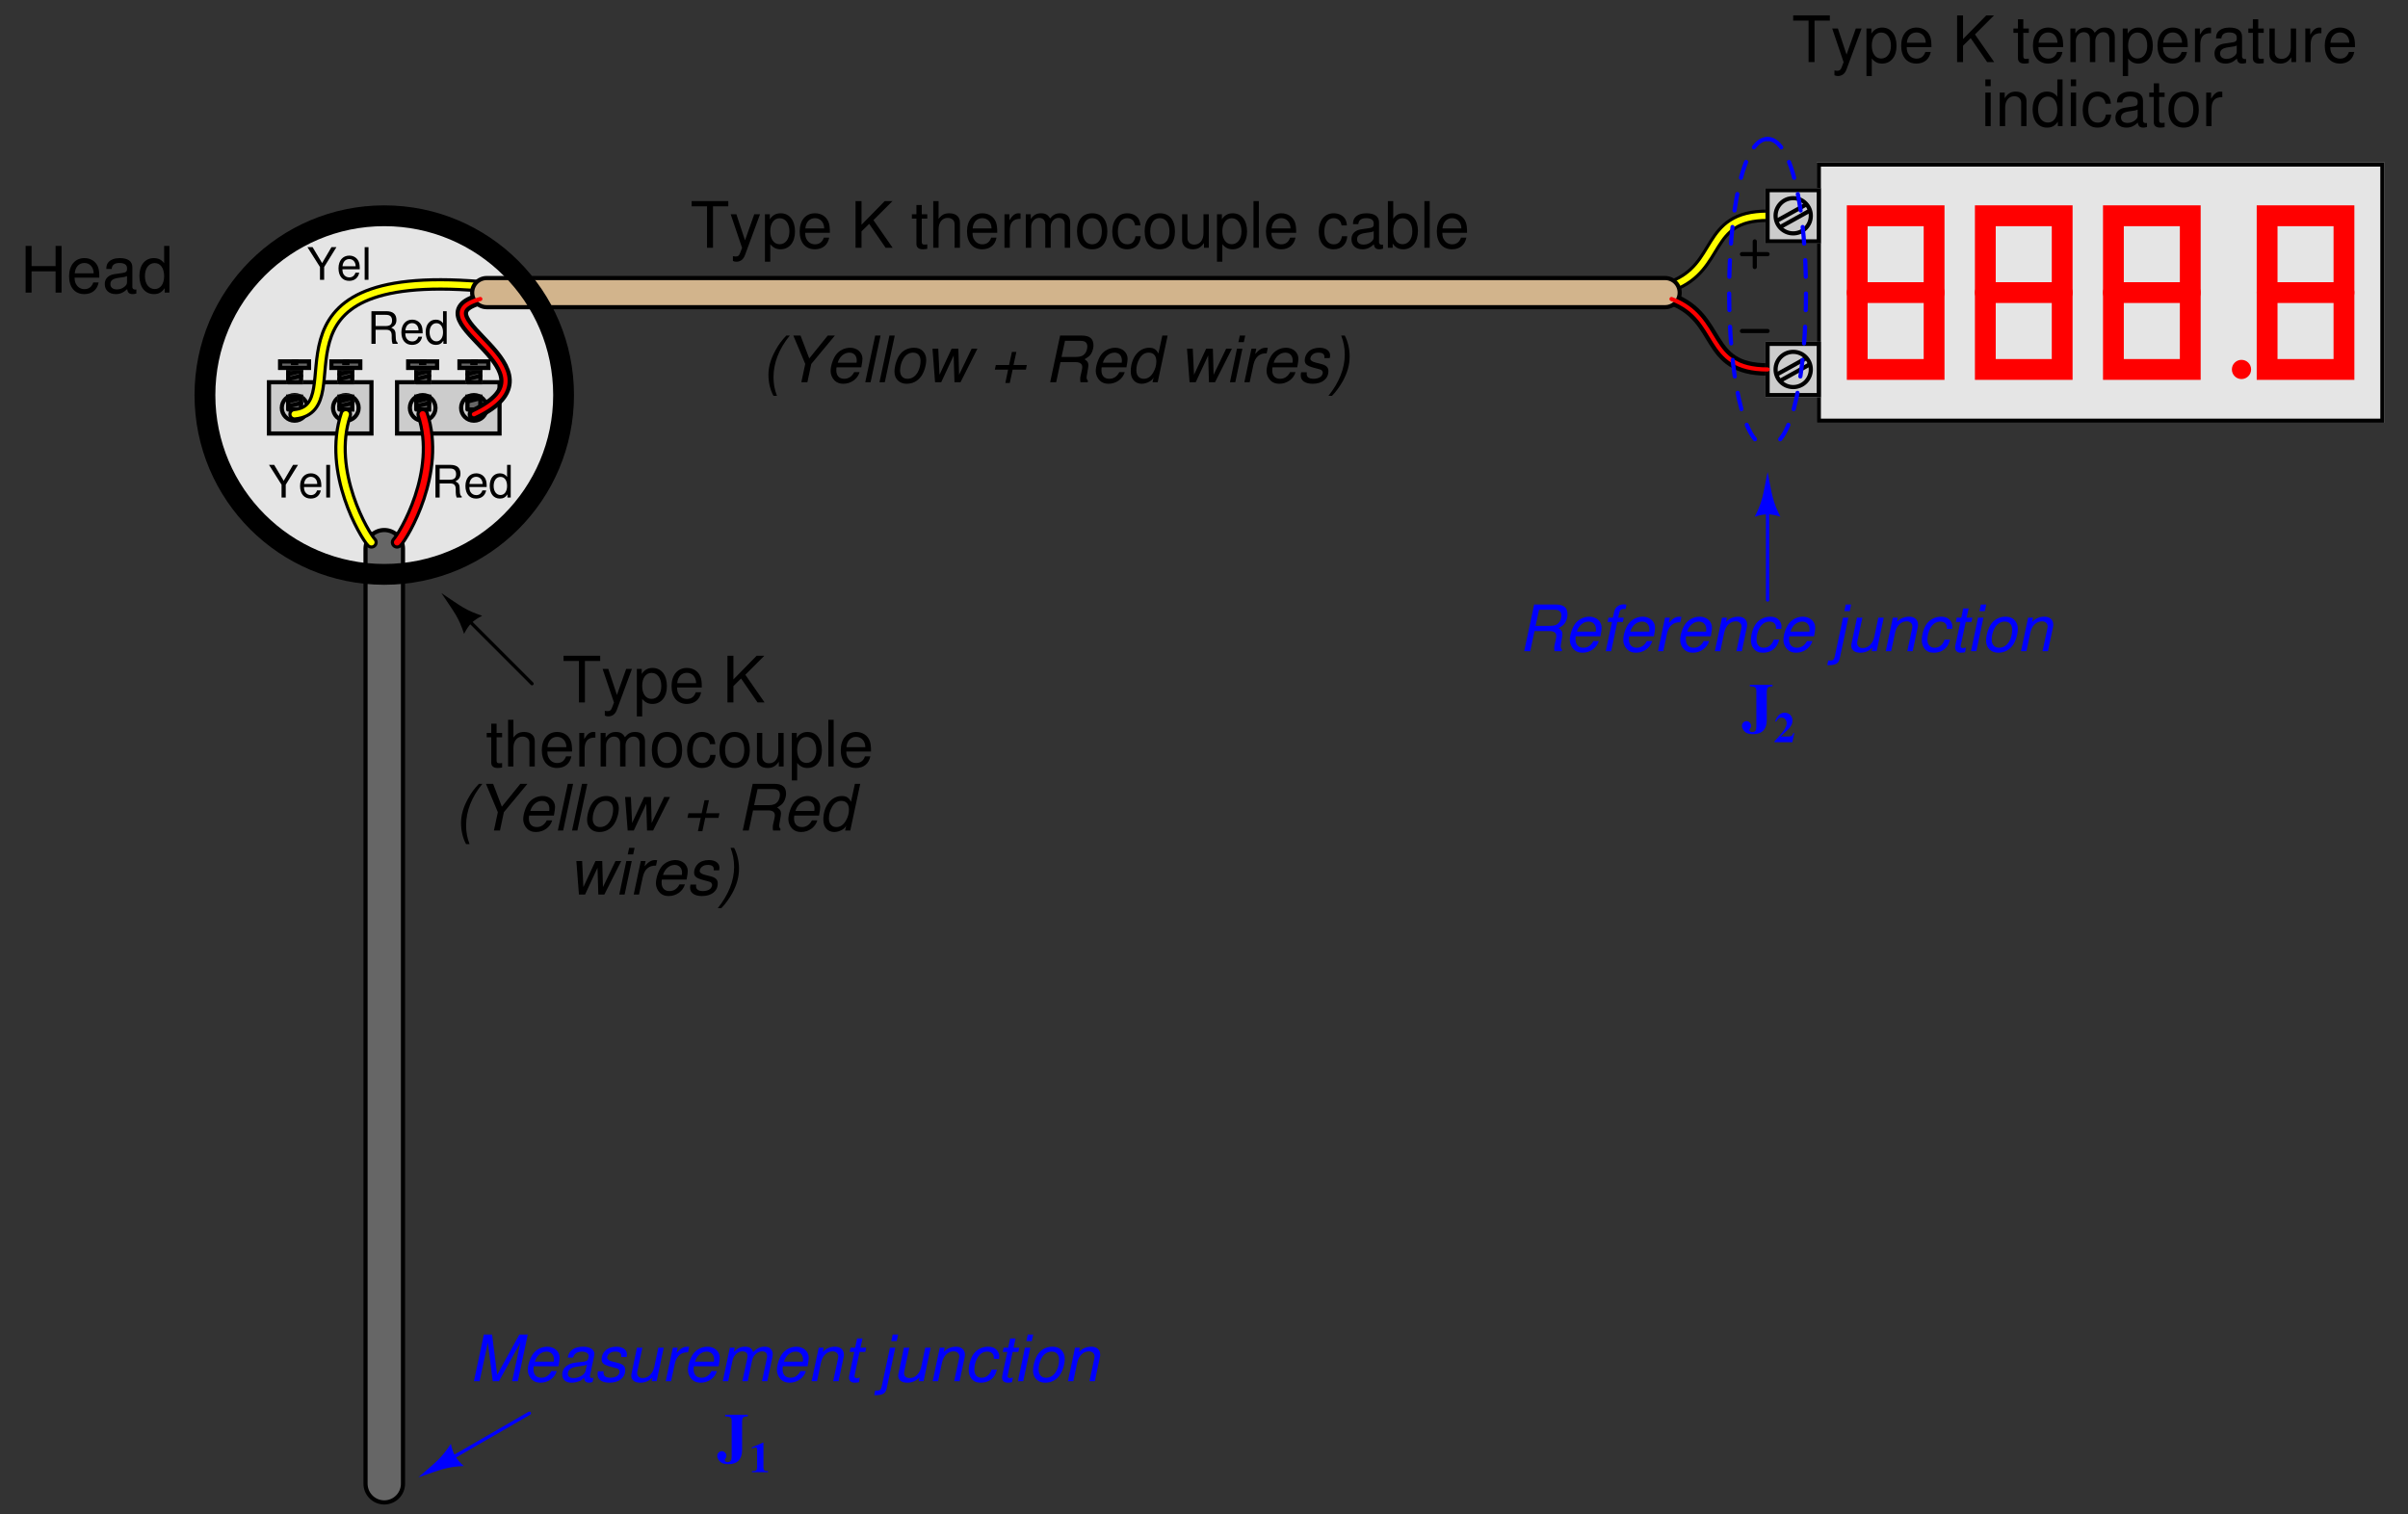 <?xml version="1.0" encoding="UTF-8"?>
<svg xmlns="http://www.w3.org/2000/svg" xmlns:xlink="http://www.w3.org/1999/xlink" viewBox="0 0 422.999 265.999" version="1.2">
<rect x="0" y="0" width="422.999" height="265.999" fill="#333333" stroke="none"/>
<defs>
<g>
<symbol overflow="visible" id="glyph0-0">
<path style="stroke:none;" d=""/>
</symbol>
<symbol overflow="visible" id="glyph0-1">
<path style="stroke:none;" d="M 3.047 -2.25 L 5.203 -5.734 L 4.328 -5.734 L 2.688 -2.938 L 1.016 -5.734 L 0.109 -5.734 L 2.312 -2.25 L 2.312 0 L 3.047 0 Z M 3.047 -2.25 "/>
</symbol>
<symbol overflow="visible" id="glyph0-2">
<path style="stroke:none;" d="M 4.047 -1.844 C 4.047 -2.469 4 -2.844 3.875 -3.156 C 3.609 -3.828 2.984 -4.25 2.203 -4.25 C 1.062 -4.25 0.312 -3.375 0.312 -2.016 C 0.312 -0.641 1.031 0.188 2.188 0.188 C 3.141 0.188 3.781 -0.359 3.953 -1.25 L 3.297 -1.25 C 3.109 -0.703 2.734 -0.422 2.219 -0.422 C 1.797 -0.422 1.438 -0.609 1.219 -0.953 C 1.062 -1.203 1.016 -1.438 1 -1.844 Z M 1.016 -2.375 C 1.078 -3.141 1.531 -3.641 2.203 -3.641 C 2.859 -3.641 3.328 -3.125 3.328 -2.375 Z M 1.016 -2.375 "/>
</symbol>
<symbol overflow="visible" id="glyph0-3">
<path style="stroke:none;" d="M 1.203 -5.734 L 0.531 -5.734 L 0.531 0 L 1.203 0 Z M 1.203 -5.734 "/>
</symbol>
<symbol overflow="visible" id="glyph0-4">
<path style="stroke:none;" d="M 1.469 -2.469 L 3.359 -2.469 C 4.016 -2.469 4.297 -2.156 4.297 -1.453 L 4.297 -0.938 C 4.297 -0.578 4.359 -0.234 4.453 0 L 5.344 0 L 5.344 -0.188 C 5.078 -0.375 5.016 -0.578 5 -1.344 C 5 -2.281 4.844 -2.562 4.219 -2.828 C 4.859 -3.156 5.125 -3.547 5.125 -4.203 C 5.125 -5.203 4.516 -5.734 3.375 -5.734 L 0.734 -5.734 L 0.734 0 L 1.469 0 Z M 1.469 -3.125 L 1.469 -5.094 L 3.234 -5.094 C 3.641 -5.094 3.875 -5.031 4.062 -4.875 C 4.266 -4.703 4.359 -4.453 4.359 -4.109 C 4.359 -3.422 4.016 -3.125 3.234 -3.125 Z M 1.469 -3.125 "/>
</symbol>
<symbol overflow="visible" id="glyph0-5">
<path style="stroke:none;" d="M 3.891 -5.734 L 3.25 -5.734 L 3.25 -3.609 C 2.969 -4.031 2.531 -4.25 1.984 -4.25 C 0.906 -4.25 0.203 -3.391 0.203 -2.078 C 0.203 -0.672 0.875 0.188 2 0.188 C 2.562 0.188 2.969 -0.031 3.312 -0.547 L 3.312 0 L 3.891 0 Z M 2.094 -3.625 C 2.797 -3.625 3.25 -3.016 3.25 -2.016 C 3.25 -1.062 2.781 -0.438 2.094 -0.438 C 1.375 -0.438 0.891 -1.078 0.891 -2.031 C 0.891 -3 1.375 -3.625 2.094 -3.625 Z M 2.094 -3.625 "/>
</symbol>
<symbol overflow="visible" id="glyph1-0">
<path style="stroke:none;" d=""/>
</symbol>
<symbol overflow="visible" id="glyph1-1">
<path style="stroke:none;" d="M 3.984 -7.281 L 6.672 -7.281 L 6.672 -8.203 L 0.234 -8.203 L 0.234 -7.281 L 2.938 -7.281 L 2.938 0 L 3.984 0 Z M 3.984 -7.281 "/>
</symbol>
<symbol overflow="visible" id="glyph1-2">
<path style="stroke:none;" d="M 4.359 -5.891 L 2.734 -1.312 L 1.219 -5.891 L 0.219 -5.891 L 2.219 0.016 L 1.859 0.953 C 1.703 1.375 1.5 1.531 1.109 1.531 C 0.938 1.531 0.812 1.5 0.609 1.469 L 0.609 2.312 C 0.797 2.406 0.984 2.453 1.234 2.453 C 1.547 2.453 1.875 2.344 2.109 2.172 C 2.406 1.953 2.578 1.703 2.75 1.234 L 5.375 -5.891 Z M 4.359 -5.891 "/>
</symbol>
<symbol overflow="visible" id="glyph1-3">
<path style="stroke:none;" d="M 0.609 2.453 L 1.547 2.453 L 1.547 -0.625 C 2.047 -0.016 2.594 0.266 3.359 0.266 C 4.891 0.266 5.891 -0.969 5.891 -2.844 C 5.891 -4.828 4.922 -6.062 3.359 -6.062 C 2.547 -6.062 1.906 -5.703 1.469 -5 L 1.469 -5.891 L 0.609 -5.891 Z M 3.188 -5.188 C 4.234 -5.188 4.906 -4.281 4.906 -2.875 C 4.906 -1.531 4.219 -0.625 3.188 -0.625 C 2.188 -0.625 1.547 -1.516 1.547 -2.906 C 1.547 -4.281 2.188 -5.188 3.188 -5.188 Z M 3.188 -5.188 "/>
</symbol>
<symbol overflow="visible" id="glyph1-4">
<path style="stroke:none;" d="M 5.766 -2.625 C 5.766 -3.531 5.703 -4.078 5.531 -4.516 C 5.156 -5.484 4.25 -6.062 3.156 -6.062 C 1.5 -6.062 0.453 -4.812 0.453 -2.875 C 0.453 -0.922 1.469 0.266 3.125 0.266 C 4.484 0.266 5.406 -0.5 5.641 -1.781 L 4.703 -1.781 C 4.438 -1.016 3.922 -0.609 3.156 -0.609 C 2.562 -0.609 2.062 -0.875 1.75 -1.375 C 1.516 -1.703 1.438 -2.047 1.422 -2.625 Z M 1.453 -3.391 C 1.531 -4.484 2.188 -5.203 3.141 -5.203 C 4.094 -5.203 4.766 -4.453 4.766 -3.391 Z M 1.453 -3.391 "/>
</symbol>
<symbol overflow="visible" id="glyph1-5">
<path style="stroke:none;" d=""/>
</symbol>
<symbol overflow="visible" id="glyph1-6">
<path style="stroke:none;" d="M 1.938 -2.875 L 3.281 -4.203 L 6.172 0 L 7.406 0 L 4.031 -4.859 L 7.375 -8.203 L 6.016 -8.203 L 1.938 -4.047 L 1.938 -8.203 L 0.891 -8.203 L 0.891 0 L 1.938 0 Z M 1.938 -2.875 "/>
</symbol>
<symbol overflow="visible" id="glyph1-7">
<path style="stroke:none;" d="M 2.859 -5.891 L 1.891 -5.891 L 1.891 -7.516 L 0.953 -7.516 L 0.953 -5.891 L 0.156 -5.891 L 0.156 -5.125 L 0.953 -5.125 L 0.953 -0.672 C 0.953 -0.062 1.359 0.266 2.094 0.266 C 2.344 0.266 2.547 0.234 2.859 0.188 L 2.859 -0.609 C 2.719 -0.578 2.594 -0.562 2.406 -0.562 C 2 -0.562 1.891 -0.672 1.891 -1.094 L 1.891 -5.125 L 2.859 -5.125 Z M 2.859 -5.891 "/>
</symbol>
<symbol overflow="visible" id="glyph1-8">
<path style="stroke:none;" d="M 0.781 -8.203 L 0.781 0 L 1.719 0 L 1.719 -3.25 C 1.719 -4.453 2.344 -5.25 3.312 -5.25 C 3.641 -5.25 3.922 -5.156 4.156 -4.984 C 4.422 -4.781 4.531 -4.5 4.531 -4.078 L 4.531 0 L 5.469 0 L 5.469 -4.453 C 5.469 -5.438 4.766 -6.062 3.609 -6.062 C 2.781 -6.062 2.266 -5.812 1.719 -5.078 L 1.719 -8.203 Z M 0.781 -8.203 "/>
</symbol>
<symbol overflow="visible" id="glyph1-9">
<path style="stroke:none;" d="M 0.781 -5.891 L 0.781 0 L 1.719 0 L 1.719 -3.062 C 1.734 -4.484 2.312 -5.109 3.609 -5.078 L 3.609 -6.031 C 3.453 -6.047 3.359 -6.062 3.25 -6.062 C 2.641 -6.062 2.188 -5.703 1.641 -4.828 L 1.641 -5.891 Z M 0.781 -5.891 "/>
</symbol>
<symbol overflow="visible" id="glyph1-10">
<path style="stroke:none;" d="M 0.781 -5.891 L 0.781 0 L 1.734 0 L 1.734 -3.703 C 1.734 -4.562 2.344 -5.25 3.109 -5.25 C 3.812 -5.25 4.203 -4.812 4.203 -4.062 L 4.203 0 L 5.156 0 L 5.156 -3.703 C 5.156 -4.562 5.766 -5.25 6.531 -5.25 C 7.219 -5.25 7.625 -4.797 7.625 -4.062 L 7.625 0 L 8.578 0 L 8.578 -4.422 C 8.578 -5.484 7.969 -6.062 6.859 -6.062 C 6.078 -6.062 5.609 -5.828 5.047 -5.156 C 4.703 -5.797 4.234 -6.062 3.469 -6.062 C 2.672 -6.062 2.156 -5.766 1.656 -5.062 L 1.656 -5.891 Z M 0.781 -5.891 "/>
</symbol>
<symbol overflow="visible" id="glyph1-11">
<path style="stroke:none;" d="M 3.062 -6.062 C 1.391 -6.062 0.406 -4.875 0.406 -2.906 C 0.406 -0.906 1.391 0.266 3.078 0.266 C 4.734 0.266 5.734 -0.922 5.734 -2.859 C 5.734 -4.906 4.766 -6.062 3.062 -6.062 Z M 3.078 -5.203 C 4.125 -5.203 4.766 -4.328 4.766 -2.875 C 4.766 -1.469 4.109 -0.609 3.078 -0.609 C 2.031 -0.609 1.391 -1.469 1.391 -2.906 C 1.391 -4.328 2.031 -5.203 3.078 -5.203 Z M 3.078 -5.203 "/>
</symbol>
<symbol overflow="visible" id="glyph1-12">
<path style="stroke:none;" d="M 5.297 -3.922 C 5.25 -4.484 5.125 -4.859 4.906 -5.188 C 4.5 -5.734 3.797 -6.062 2.969 -6.062 C 1.375 -6.062 0.344 -4.797 0.344 -2.844 C 0.344 -0.938 1.359 0.266 2.953 0.266 C 4.359 0.266 5.25 -0.578 5.359 -2.031 L 4.422 -2.031 C 4.266 -1.078 3.781 -0.609 2.984 -0.609 C 1.953 -0.609 1.328 -1.453 1.328 -2.844 C 1.328 -4.312 1.938 -5.203 2.953 -5.203 C 3.75 -5.203 4.234 -4.734 4.359 -3.922 Z M 5.297 -3.922 "/>
</symbol>
<symbol overflow="visible" id="glyph1-13">
<path style="stroke:none;" d="M 5.422 0 L 5.422 -5.891 L 4.484 -5.891 L 4.484 -2.547 C 4.484 -1.344 3.859 -0.562 2.875 -0.562 C 2.141 -0.562 1.672 -1.016 1.672 -1.719 L 1.672 -5.891 L 0.734 -5.891 L 0.734 -1.344 C 0.734 -0.375 1.469 0.266 2.609 0.266 C 3.469 0.266 4.031 -0.047 4.578 -0.828 L 4.578 0 Z M 5.422 0 "/>
</symbol>
<symbol overflow="visible" id="glyph1-14">
<path style="stroke:none;" d="M 1.703 -8.203 L 0.766 -8.203 L 0.766 0 L 1.703 0 Z M 1.703 -8.203 "/>
</symbol>
<symbol overflow="visible" id="glyph1-15">
<path style="stroke:none;" d="M 6.203 -3.734 L 6.203 0 L 7.25 0 L 7.25 -8.203 L 6.203 -8.203 L 6.203 -4.656 L 1.984 -4.656 L 1.984 -8.203 L 0.938 -8.203 L 0.938 0 L 1.984 0 L 1.984 -3.734 Z M 6.203 -3.734 "/>
</symbol>
<symbol overflow="visible" id="glyph1-16">
<path style="stroke:none;" d="M 6.016 -0.547 C 5.922 -0.531 5.875 -0.531 5.812 -0.531 C 5.484 -0.531 5.312 -0.703 5.312 -0.984 L 5.312 -4.453 C 5.312 -5.5 4.547 -6.062 3.094 -6.062 C 2.234 -6.062 1.547 -5.812 1.141 -5.375 C 0.859 -5.078 0.75 -4.734 0.734 -4.156 L 1.672 -4.156 C 1.75 -4.875 2.188 -5.203 3.062 -5.203 C 3.922 -5.203 4.375 -4.875 4.375 -4.312 L 4.375 -4.078 C 4.359 -3.672 4.156 -3.516 3.391 -3.422 C 2.062 -3.25 1.875 -3.203 1.5 -3.062 C 0.828 -2.766 0.469 -2.25 0.469 -1.484 C 0.469 -0.422 1.219 0.266 2.406 0.266 C 3.156 0.266 3.75 0 4.406 -0.609 C 4.484 0 4.766 0.266 5.375 0.266 C 5.578 0.266 5.703 0.234 6.016 0.156 Z M 4.375 -1.859 C 4.375 -1.547 4.281 -1.344 4 -1.094 C 3.625 -0.75 3.156 -0.562 2.609 -0.562 C 1.875 -0.562 1.453 -0.906 1.453 -1.5 C 1.453 -2.125 1.859 -2.438 2.875 -2.594 C 3.875 -2.719 4.062 -2.766 4.375 -2.906 Z M 4.375 -1.859 "/>
</symbol>
<symbol overflow="visible" id="glyph1-17">
<path style="stroke:none;" d="M 5.562 -8.203 L 4.641 -8.203 L 4.641 -5.156 C 4.234 -5.75 3.609 -6.062 2.828 -6.062 C 1.297 -6.062 0.297 -4.844 0.297 -2.953 C 0.297 -0.969 1.266 0.266 2.859 0.266 C 3.672 0.266 4.234 -0.047 4.734 -0.781 L 4.734 0 L 5.562 0 Z M 2.984 -5.188 C 4 -5.188 4.641 -4.297 4.641 -2.875 C 4.641 -1.516 3.984 -0.625 3 -0.625 C 1.953 -0.625 1.266 -1.531 1.266 -2.906 C 1.266 -4.281 1.953 -5.188 2.984 -5.188 Z M 2.984 -5.188 "/>
</symbol>
<symbol overflow="visible" id="glyph1-18">
<path style="stroke:none;" d="M 1.688 -5.891 L 0.75 -5.891 L 0.75 0 L 1.688 0 Z M 1.688 -8.203 L 0.75 -8.203 L 0.75 -7.016 L 1.688 -7.016 Z M 1.688 -8.203 "/>
</symbol>
<symbol overflow="visible" id="glyph1-19">
<path style="stroke:none;" d="M 0.781 -5.891 L 0.781 0 L 1.734 0 L 1.734 -3.25 C 1.734 -4.453 2.359 -5.25 3.328 -5.25 C 4.078 -5.25 4.547 -4.797 4.547 -4.078 L 4.547 0 L 5.484 0 L 5.484 -4.453 C 5.484 -5.438 4.75 -6.062 3.609 -6.062 C 2.734 -6.062 2.172 -5.719 1.656 -4.906 L 1.656 -5.891 Z M 0.781 -5.891 "/>
</symbol>
<symbol overflow="visible" id="glyph1-20">
<path style="stroke:none;" d="M 0.609 -8.203 L 0.609 0 L 1.453 0 L 1.453 -0.75 C 1.906 -0.062 2.5 0.266 3.312 0.266 C 4.875 0.266 5.891 -1.016 5.891 -2.969 C 5.891 -4.875 4.922 -6.062 3.359 -6.062 C 2.547 -6.062 1.984 -5.766 1.547 -5.094 L 1.547 -8.203 Z M 3.188 -5.188 C 4.234 -5.188 4.906 -4.281 4.906 -2.875 C 4.906 -1.531 4.203 -0.625 3.188 -0.625 C 2.188 -0.625 1.547 -1.516 1.547 -2.906 C 1.547 -4.281 2.188 -5.188 3.188 -5.188 Z M 3.188 -5.188 "/>
</symbol>
<symbol overflow="visible" id="glyph2-0">
<path style="stroke:none;" d=""/>
</symbol>
<symbol overflow="visible" id="glyph2-1">
<path style="stroke:none;" d="M 4.406 -8.203 C 3.625 -7.391 3.078 -6.656 2.516 -5.641 C 1.672 -4.109 1.266 -2.75 1.266 -1.312 C 1.266 0.047 1.594 1.422 2.156 2.391 L 2.766 2.391 C 2.344 1.312 2.156 0.266 2.156 -0.891 C 2.156 -3.391 3.125 -5.891 5.016 -8.203 Z M 4.406 -8.203 "/>
</symbol>
<symbol overflow="visible" id="glyph2-2">
<path style="stroke:none;" d="M 5.047 -3.219 L 9.188 -8.203 L 7.938 -8.203 L 4.688 -4.188 L 3.156 -8.203 L 1.891 -8.203 L 3.984 -3.219 L 3.297 0 L 4.359 0 Z M 5.047 -3.219 "/>
</symbol>
<symbol overflow="visible" id="glyph2-3">
<path style="stroke:none;" d="M 6.328 -2.625 C 6.484 -3.516 6.531 -3.781 6.531 -4.141 C 6.531 -5.234 5.594 -6.062 4.375 -6.062 C 3.391 -6.062 2.469 -5.609 1.891 -4.844 C 1.359 -4.141 0.938 -2.875 0.938 -1.953 C 0.938 -1.344 1.219 -0.719 1.641 -0.297 C 2.031 0.078 2.531 0.266 3.172 0.266 C 4.516 0.266 5.688 -0.578 6.031 -1.781 L 5.078 -1.781 C 4.688 -1.016 4.078 -0.609 3.328 -0.609 C 2.438 -0.609 1.938 -1.156 1.938 -2.109 C 1.938 -2.359 1.953 -2.469 1.984 -2.625 Z M 2.188 -3.438 C 2.484 -4.484 3.312 -5.203 4.234 -5.203 C 5.031 -5.203 5.531 -4.656 5.531 -3.812 C 5.531 -3.719 5.531 -3.625 5.5 -3.438 Z M 2.188 -3.438 "/>
</symbol>
<symbol overflow="visible" id="glyph2-4">
<path style="stroke:none;" d="M 3.453 -8.203 L 2.516 -8.203 L 0.766 0 L 1.703 0 Z M 3.453 -8.203 "/>
</symbol>
<symbol overflow="visible" id="glyph2-5">
<path style="stroke:none;" d="M 4.312 -6.062 C 3.281 -6.062 2.344 -5.594 1.781 -4.766 C 1.266 -4.031 0.906 -2.797 0.906 -1.844 C 0.906 -0.594 1.766 0.266 3.031 0.266 C 4.109 0.266 4.969 -0.188 5.594 -1.047 C 6.109 -1.75 6.484 -2.984 6.484 -3.953 C 6.484 -4.562 6.25 -5.125 5.859 -5.516 C 5.484 -5.891 4.969 -6.062 4.312 -6.062 Z M 4.172 -5.203 C 5 -5.203 5.484 -4.672 5.484 -3.75 C 5.484 -3.078 5.312 -2.344 5 -1.781 C 4.562 -1.016 3.953 -0.609 3.188 -0.609 C 2.391 -0.609 1.891 -1.156 1.891 -2.062 C 1.891 -2.719 2.078 -3.453 2.391 -4.016 C 2.797 -4.781 3.438 -5.203 4.172 -5.203 Z M 4.172 -5.203 "/>
</symbol>
<symbol overflow="visible" id="glyph2-6">
<path style="stroke:none;" d="M 6.25 0 L 9.219 -5.891 L 8.203 -5.891 L 6 -1.312 L 5.875 -5.891 L 4.688 -5.891 L 2.562 -1.312 L 2.344 -5.891 L 1.328 -5.891 L 1.781 0 L 2.859 0 L 5.047 -4.703 L 5.188 0 Z M 6.25 0 "/>
</symbol>
<symbol overflow="visible" id="glyph2-7">
<path style="stroke:none;" d=""/>
</symbol>
<symbol overflow="visible" id="glyph2-8">
<path style="stroke:none;" d="M 6.656 -3.031 L 4.312 -3.031 L 4.812 -5.328 L 4.031 -5.328 L 3.531 -3.031 L 1.203 -3.031 L 1.031 -2.219 L 3.359 -2.219 L 2.875 0.125 L 3.656 0.125 L 4.156 -2.219 L 6.484 -2.219 Z M 6.656 -3.031 "/>
</symbol>
<symbol overflow="visible" id="glyph2-9">
<path style="stroke:none;" d="M 2.859 -3.531 L 5.547 -3.531 C 6.281 -3.531 6.688 -3.234 6.688 -2.688 C 6.688 -2.5 6.656 -2.266 6.594 -2.016 C 6.328 -0.891 6.328 -0.891 6.328 -0.531 C 6.328 -0.344 6.328 -0.219 6.375 0 L 7.641 0 L 7.688 -0.266 C 7.547 -0.391 7.453 -0.609 7.453 -0.859 C 7.453 -0.984 7.484 -1.172 7.531 -1.422 C 7.734 -2.594 7.766 -2.75 7.766 -2.969 C 7.766 -3.469 7.609 -3.703 7.094 -4.047 C 7.531 -4.297 7.703 -4.422 7.906 -4.594 C 8.359 -5.016 8.656 -5.766 8.656 -6.469 C 8.656 -7.656 8.016 -8.203 6.562 -8.203 L 2.797 -8.203 L 1.047 0 L 2.109 0 Z M 3.047 -4.453 L 3.656 -7.281 L 6.25 -7.281 C 6.844 -7.281 7.125 -7.203 7.344 -6.969 C 7.5 -6.812 7.578 -6.547 7.578 -6.281 C 7.578 -5.844 7.422 -5.359 7.172 -5.047 C 6.844 -4.641 6.375 -4.453 5.641 -4.453 Z M 3.047 -4.453 "/>
</symbol>
<symbol overflow="visible" id="glyph2-10">
<path style="stroke:none;" d="M 7.312 -8.203 L 6.375 -8.203 L 5.688 -5.047 C 5.328 -5.766 4.875 -6.062 4.078 -6.062 C 2.219 -6.062 0.828 -4.281 0.828 -1.906 C 0.828 -0.594 1.578 0.266 2.75 0.266 C 3.234 0.266 3.75 0.109 4.203 -0.172 C 4.531 -0.375 4.688 -0.547 4.844 -0.859 L 4.656 0 L 5.562 0 Z M 4 -5.203 C 4.844 -5.203 5.328 -4.641 5.328 -3.672 C 5.328 -3 5.141 -2.328 4.797 -1.75 C 4.359 -0.984 3.812 -0.609 3.125 -0.609 C 2.297 -0.609 1.812 -1.172 1.812 -2.141 C 1.812 -2.781 1.984 -3.484 2.312 -4.062 C 2.734 -4.844 3.281 -5.203 4 -5.203 Z M 4 -5.203 "/>
</symbol>
<symbol overflow="visible" id="glyph2-11">
<path style="stroke:none;" d="M 2.938 -5.891 L 1.984 -5.891 L 0.75 0 L 1.688 0 Z M 3.438 -8.203 L 2.484 -8.203 L 2.234 -7.047 L 3.188 -7.047 Z M 3.438 -8.203 "/>
</symbol>
<symbol overflow="visible" id="glyph2-12">
<path style="stroke:none;" d="M 2.031 -5.891 L 0.781 0 L 1.719 0 L 2.375 -3.062 C 2.672 -4.438 3.469 -5.125 4.703 -5.078 L 4.906 -6.031 C 4.766 -6.047 4.672 -6.062 4.547 -6.062 C 3.891 -6.062 3.391 -5.766 2.688 -4.969 L 2.875 -5.891 Z M 2.031 -5.891 "/>
</symbol>
<symbol overflow="visible" id="glyph2-13">
<path style="stroke:none;" d="M 5.781 -4.25 C 5.844 -4.484 5.844 -4.594 5.844 -4.734 C 5.844 -5.531 5.109 -6.062 4 -6.062 C 3.203 -6.062 2.516 -5.828 2.062 -5.391 C 1.641 -5 1.391 -4.406 1.391 -3.875 C 1.391 -3.188 1.781 -2.875 2.938 -2.562 L 3.766 -2.344 C 4.141 -2.25 4.312 -2.188 4.406 -2.062 C 4.484 -1.953 4.562 -1.781 4.562 -1.688 C 4.562 -1.469 4.391 -1.141 4.203 -0.984 C 3.922 -0.75 3.438 -0.609 2.953 -0.609 C 2.156 -0.609 1.734 -0.906 1.734 -1.469 C 1.734 -1.547 1.75 -1.641 1.75 -1.75 L 0.75 -1.75 C 0.703 -1.5 0.688 -1.359 0.688 -1.188 C 0.688 -0.281 1.469 0.266 2.781 0.266 C 4.453 0.266 5.547 -0.609 5.547 -1.953 C 5.547 -2.625 5.172 -3 4.188 -3.234 L 3.328 -3.453 C 2.703 -3.609 2.375 -3.844 2.375 -4.125 C 2.375 -4.359 2.516 -4.641 2.719 -4.828 C 2.984 -5.078 3.312 -5.203 3.812 -5.203 C 4.484 -5.203 4.844 -4.953 4.844 -4.5 C 4.844 -4.438 4.844 -4.344 4.844 -4.25 Z M 5.781 -4.25 "/>
</symbol>
<symbol overflow="visible" id="glyph2-14">
<path style="stroke:none;" d="M 0.547 2.391 C 1.266 1.656 1.906 0.766 2.438 -0.172 C 3.266 -1.672 3.656 -3.078 3.656 -4.578 C 3.656 -5.859 3.312 -7.266 2.797 -8.203 L 2.172 -8.203 C 2.594 -7.094 2.797 -6.047 2.797 -4.844 C 2.797 -2.422 1.781 0.094 -0.078 2.391 Z M 0.547 2.391 "/>
</symbol>
<symbol overflow="visible" id="glyph2-15">
<path style="stroke:none;" d="M 5.25 0 L 9.016 -6.812 L 7.562 0 L 8.562 0 L 10.312 -8.203 L 8.828 -8.203 L 4.938 -1.141 L 4.031 -8.203 L 2.594 -8.203 L 0.844 0 L 1.844 0 L 3.297 -6.812 L 4.156 0 Z M 5.25 0 "/>
</symbol>
<symbol overflow="visible" id="glyph2-16">
<path style="stroke:none;" d="M 6.203 -0.578 C 6.109 -0.547 6.062 -0.547 6.016 -0.547 C 5.719 -0.547 5.594 -0.656 5.594 -0.875 C 5.594 -0.906 5.594 -0.953 5.609 -0.984 L 6.328 -4.375 C 6.391 -4.688 6.391 -4.688 6.391 -4.797 C 6.391 -5.562 5.609 -6.062 4.438 -6.062 C 2.859 -6.062 1.906 -5.406 1.703 -4.156 L 2.641 -4.156 C 2.75 -4.469 2.828 -4.625 2.984 -4.781 C 3.234 -5.047 3.703 -5.203 4.188 -5.203 C 4.859 -5.203 5.375 -4.891 5.375 -4.484 C 5.375 -4.438 5.359 -4.359 5.359 -4.266 L 5.328 -4.062 C 5.219 -3.594 5 -3.469 4.188 -3.391 C 2.672 -3.266 2.203 -3.156 1.656 -2.797 C 1.062 -2.438 0.734 -1.828 0.734 -1.188 C 0.734 -0.281 1.344 0.266 2.344 0.266 C 2.75 0.266 3.203 0.188 3.625 0.031 C 3.969 -0.094 4.156 -0.203 4.609 -0.609 L 4.609 -0.484 C 4.609 -0.016 4.922 0.266 5.469 0.266 C 5.609 0.266 5.641 0.266 5.906 0.188 C 5.922 0.188 6 0.172 6.062 0.156 Z M 4.844 -1.844 C 4.703 -1.141 3.719 -0.547 2.719 -0.547 C 2.078 -0.547 1.719 -0.828 1.719 -1.297 C 1.719 -1.672 1.938 -2.031 2.266 -2.234 C 2.547 -2.406 2.875 -2.5 3.438 -2.578 C 4.484 -2.719 4.578 -2.734 5.078 -2.906 Z M 4.844 -1.844 "/>
</symbol>
<symbol overflow="visible" id="glyph2-17">
<path style="stroke:none;" d="M 5.438 0 L 6.688 -5.891 L 5.734 -5.891 L 5.031 -2.547 C 4.766 -1.344 3.984 -0.547 3.016 -0.547 C 2.391 -0.547 2.016 -0.875 2.016 -1.422 C 2.016 -1.5 2.031 -1.609 2.047 -1.719 L 2.938 -5.891 L 1.984 -5.891 L 1.031 -1.344 C 1 -1.234 0.984 -1.109 0.984 -0.969 C 0.984 -0.203 1.578 0.266 2.547 0.266 C 3.422 0.266 4.062 -0.016 4.719 -0.641 L 4.578 0 Z M 5.438 0 "/>
</symbol>
<symbol overflow="visible" id="glyph2-18">
<path style="stroke:none;" d="M 2.047 -5.891 L 0.797 0 L 1.75 0 L 2.531 -3.703 C 2.719 -4.562 3.469 -5.25 4.234 -5.25 C 4.781 -5.25 5.156 -4.953 5.156 -4.484 C 5.156 -4.359 5.125 -4.203 5.109 -4.062 L 4.234 0 L 5.188 0 L 5.969 -3.703 C 6.156 -4.578 6.938 -5.25 7.734 -5.25 C 8.266 -5.25 8.594 -4.922 8.594 -4.391 C 8.594 -4.219 8.594 -4.219 8.5 -3.844 L 7.688 0 L 8.625 0 L 9.516 -4.203 C 9.547 -4.312 9.578 -4.688 9.578 -4.812 C 9.578 -5.125 9.453 -5.438 9.219 -5.688 C 8.984 -5.953 8.688 -6.062 8.156 -6.062 C 7.406 -6.062 6.781 -5.766 6.125 -5.125 C 5.938 -5.766 5.5 -6.062 4.766 -6.062 C 3.984 -6.062 3.469 -5.844 2.75 -5.156 L 2.906 -5.891 Z M 2.047 -5.891 "/>
</symbol>
<symbol overflow="visible" id="glyph2-19">
<path style="stroke:none;" d="M 2.031 -5.891 L 0.781 0 L 1.734 0 L 2.422 -3.25 C 2.688 -4.484 3.469 -5.25 4.484 -5.25 C 5.047 -5.25 5.469 -4.859 5.469 -4.344 C 5.469 -4.281 5.438 -4.125 5.406 -3.922 L 4.562 0 L 5.516 0 L 6.406 -4.234 C 6.453 -4.375 6.453 -4.516 6.453 -4.656 C 6.453 -5.516 5.859 -6.062 4.922 -6.062 C 4.078 -6.062 3.328 -5.766 2.75 -5.156 L 2.891 -5.891 Z M 2.031 -5.891 "/>
</symbol>
<symbol overflow="visible" id="glyph2-20">
<path style="stroke:none;" d="M 4.125 -5.891 L 3.109 -5.891 L 3.469 -7.516 L 2.516 -7.516 L 2.172 -5.891 L 1.375 -5.891 L 1.219 -5.141 L 2.016 -5.141 L 1.125 -0.984 C 1.109 -0.859 1.094 -0.75 1.094 -0.625 C 1.094 -0.078 1.469 0.266 2.094 0.266 C 2.328 0.266 2.656 0.219 2.828 0.188 L 3 -0.641 C 2.625 -0.547 2.609 -0.547 2.469 -0.547 C 2.219 -0.547 2.062 -0.672 2.062 -0.859 C 2.062 -0.891 2.062 -0.938 2.078 -1.016 L 2.953 -5.141 L 3.953 -5.141 Z M 4.125 -5.891 "/>
</symbol>
<symbol overflow="visible" id="glyph2-21">
<path style="stroke:none;" d="M 2.031 -5.891 L 0.594 0.859 C 0.469 1.484 0.297 1.641 -0.281 1.641 C -0.344 1.641 -0.406 1.641 -0.562 1.625 L -0.734 2.422 C -0.656 2.453 -0.625 2.453 -0.516 2.453 C 0.781 2.453 1.266 2.156 1.469 1.219 L 2.969 -5.891 Z M 3.469 -8.203 L 2.516 -8.203 L 2.266 -7.047 L 3.219 -7.047 Z M 3.469 -8.203 "/>
</symbol>
<symbol overflow="visible" id="glyph2-22">
<path style="stroke:none;" d="M 6.203 -3.922 L 6.203 -4.078 C 6.219 -4.25 6.234 -4.375 6.234 -4.406 C 6.234 -4.781 6.031 -5.234 5.734 -5.531 C 5.391 -5.891 4.922 -6.062 4.281 -6.062 C 3.281 -6.062 2.359 -5.641 1.766 -4.859 C 1.234 -4.172 0.859 -2.953 0.859 -1.906 C 0.859 -1.375 1.031 -0.828 1.344 -0.438 C 1.734 0.047 2.234 0.266 2.953 0.266 C 3.875 0.266 4.656 -0.062 5.172 -0.672 C 5.469 -1.016 5.641 -1.391 5.828 -2.031 L 4.875 -2.031 C 4.547 -1.109 3.922 -0.609 3.109 -0.609 C 2.328 -0.609 1.844 -1.156 1.844 -2.031 C 1.844 -2.75 2.078 -3.609 2.453 -4.203 C 2.875 -4.859 3.438 -5.203 4.125 -5.203 C 4.828 -5.203 5.266 -4.797 5.266 -4.156 C 5.266 -4.094 5.266 -4.016 5.25 -3.922 Z M 6.203 -3.922 "/>
</symbol>
<symbol overflow="visible" id="glyph2-23">
<path style="stroke:none;" d="M 4.156 -5.891 L 3.188 -5.891 L 3.359 -6.672 C 3.484 -7.25 3.672 -7.422 4.172 -7.422 C 4.25 -7.422 4.328 -7.422 4.484 -7.406 L 4.641 -8.172 C 4.438 -8.219 4.312 -8.234 4.141 -8.234 C 3.281 -8.234 2.641 -7.734 2.469 -6.891 L 2.25 -5.891 L 1.469 -5.891 L 1.312 -5.141 L 2.094 -5.141 L 1 0 L 1.953 0 L 3.031 -5.141 L 4 -5.141 Z M 4.156 -5.891 "/>
</symbol>
<symbol overflow="visible" id="glyph3-0">
<path style="stroke:none;" d=""/>
</symbol>
<symbol overflow="visible" id="glyph3-1">
<path style="stroke:none;" d="M 5.391 -7.609 L 1.422 -7.609 L 1.422 -7.328 C 2.312 -7.312 2.547 -7.141 2.562 -6.531 L 2.562 -0.266 C 2.562 0.422 2.359 0.703 1.844 0.703 C 1.531 0.703 1.344 0.578 1.344 0.344 C 1.344 0.25 1.375 0.188 1.469 0.062 C 1.609 -0.094 1.641 -0.188 1.641 -0.375 C 1.641 -0.828 1.266 -1.219 0.828 -1.219 C 0.406 -1.219 0.031 -0.828 0.031 -0.406 C 0.031 0.062 0.344 0.562 0.781 0.828 C 1.078 0.984 1.516 1.078 1.969 1.078 C 3.562 1.078 4.391 0.219 4.391 -1.391 L 4.391 -6.281 C 4.406 -7.125 4.562 -7.297 5.391 -7.328 Z M 5.391 -7.609 "/>
</symbol>
<symbol overflow="visible" id="glyph4-0">
<path style="stroke:none;" d=""/>
</symbol>
<symbol overflow="visible" id="glyph4-1">
<path style="stroke:none;" d="M 3.328 -0.188 C 2.656 -0.188 2.516 -0.312 2.516 -0.891 L 2.516 -5.188 L 2.391 -5.188 L 0.484 -4.359 L 0.484 -4.172 C 0.562 -4.188 0.609 -4.203 0.641 -4.219 C 0.844 -4.297 1.031 -4.359 1.125 -4.359 C 1.312 -4.359 1.406 -4.188 1.406 -3.828 L 1.406 -0.938 C 1.406 -0.328 1.25 -0.188 0.5 -0.188 L 0.5 0 L 3.328 0 Z M 3.328 -0.188 "/>
</symbol>
<symbol overflow="visible" id="glyph4-2">
<path style="stroke:none;" d="M 3.594 -1.594 L 3.422 -1.594 C 3.203 -1.047 3.125 -1.016 2.344 -1 L 1.203 -1 L 2.422 -2.156 C 3.016 -2.719 3.281 -3.234 3.281 -3.797 C 3.281 -4.609 2.719 -5.188 1.891 -5.188 C 1.516 -5.188 1.156 -5.031 0.891 -4.766 C 0.594 -4.469 0.438 -4.203 0.234 -3.641 L 0.438 -3.641 C 0.672 -4.125 0.953 -4.328 1.359 -4.328 C 1.688 -4.328 1.953 -4.188 2.109 -3.906 C 2.203 -3.75 2.266 -3.547 2.266 -3.359 C 2.266 -3.031 2.109 -2.625 1.875 -2.25 C 1.484 -1.672 1.234 -1.344 0.125 -0.172 L 0.125 0 L 3.266 0 Z M 3.594 -1.594 "/>
</symbol>
</g>
</defs>
<g id="surface1">
<path style="fill-rule:evenodd;fill:rgb(89.844%,89.844%,89.844%);fill-opacity:1;stroke-width:7.312;stroke-linecap:round;stroke-linejoin:miter;stroke:rgb(89.844%,89.844%,89.844%);stroke-opacity:1;stroke-miterlimit:6;" d="M 985 1960.928 C 985 2134.912 843.984 2275.927 670 2275.927 C 496.016 2275.927 355 2134.912 355 1960.928 C 355 1786.982 496.016 1645.928 670 1645.928 C 843.984 1645.928 985 1786.982 985 1960.928 " transform="matrix(0.1,0,0,-0.1,0.5,265.499)"/>
<path style="fill:none;stroke-width:73.125;stroke-linecap:round;stroke-linejoin:miter;stroke:rgb(0%,0%,0%);stroke-opacity:1;stroke-miterlimit:6;" d="M 670 1690.928 L 670 48.428 " transform="matrix(0.1,0,0,-0.1,0.5,265.499)"/>
<path style="fill:none;stroke-width:58.5;stroke-linecap:round;stroke-linejoin:miter;stroke:rgb(39.989%,39.989%,39.989%);stroke-opacity:1;stroke-miterlimit:6;" d="M 670 1690.928 L 670 48.428 " transform="matrix(0.1,0,0,-0.1,0.5,265.499)"/>
<path style="fill-rule:evenodd;fill:rgb(80.077%,80.077%,80.077%);fill-opacity:1;stroke-width:7.312;stroke-linecap:round;stroke-linejoin:miter;stroke:rgb(80.077%,80.077%,80.077%);stroke-opacity:1;stroke-miterlimit:6;" d="M 467.5 1893.428 L 647.5 1893.428 L 647.5 1983.428 L 467.5 1983.428 Z M 467.5 1893.428 " transform="matrix(0.1,0,0,-0.1,0.5,265.499)"/>
<path style="fill:none;stroke-width:7.312;stroke-linecap:round;stroke-linejoin:miter;stroke:rgb(0%,0%,0%);stroke-opacity:1;stroke-miterlimit:6;" d="M 467.5 1893.428 L 647.5 1893.428 L 647.5 1983.428 L 467.5 1983.428 Z M 467.5 1893.428 " transform="matrix(0.1,0,0,-0.1,0.5,265.499)"/>
<path style="fill:none;stroke-width:7.312;stroke-linecap:round;stroke-linejoin:miter;stroke:rgb(0%,0%,0%);stroke-opacity:1;stroke-miterlimit:6;" d="M 535 1938.428 C 535 1950.849 524.922 1960.928 512.5 1960.928 C 500.078 1960.928 490 1950.849 490 1938.428 C 490 1926.006 500.078 1915.928 512.5 1915.928 C 524.922 1915.928 535 1926.006 535 1938.428 " transform="matrix(0.1,0,0,-0.1,0.5,265.499)"/>
<path style=" stroke:none;fill-rule:evenodd;fill:rgb(39.989%,39.989%,39.989%);fill-opacity:1;" d="M 50.625 67.156 L 52.875 67.156 L 52.875 64.906 L 50.625 64.906 Z M 50.625 67.156 "/>
<path style="fill:none;stroke-width:7.312;stroke-linecap:round;stroke-linejoin:miter;stroke:rgb(39.989%,39.989%,39.989%);stroke-opacity:1;stroke-miterlimit:6;" d="M 501.25 1983.428 L 523.75 1983.428 L 523.75 2005.928 L 501.25 2005.928 L 501.25 1983.428 " transform="matrix(0.1,0,0,-0.1,0.5,265.499)"/>
<path style="fill:none;stroke-width:7.312;stroke-linecap:round;stroke-linejoin:miter;stroke:rgb(0%,0%,0%);stroke-opacity:1;stroke-miterlimit:6;" d="M 501.25 1983.428 L 523.75 1983.428 L 523.75 2005.928 L 501.25 2005.928 L 501.25 1983.428 " transform="matrix(0.1,0,0,-0.1,0.5,265.499)"/>
<path style="fill:none;stroke-width:7.312;stroke-linecap:round;stroke-linejoin:miter;stroke:rgb(0%,0%,0%);stroke-opacity:1;stroke-miterlimit:6;" d="M 501.25 1997.49 L 523.75 2003.115 " transform="matrix(0.1,0,0,-0.1,0.5,265.499)"/>
<path style="fill:none;stroke-width:7.312;stroke-linecap:round;stroke-linejoin:miter;stroke:rgb(0%,0%,0%);stroke-opacity:1;stroke-miterlimit:6;" d="M 501.25 1989.053 L 523.75 1994.678 " transform="matrix(0.1,0,0,-0.1,0.5,265.499)"/>
<path style="fill-rule:evenodd;fill:rgb(39.989%,39.989%,39.989%);fill-opacity:1;stroke-width:7.312;stroke-linecap:round;stroke-linejoin:miter;stroke:rgb(39.989%,39.989%,39.989%);stroke-opacity:1;stroke-miterlimit:6;" d="M 487.188 2008.74 L 537.812 2008.74 L 537.812 2019.99 L 487.188 2019.99 Z M 487.188 2008.74 " transform="matrix(0.1,0,0,-0.1,0.5,265.499)"/>
<path style="fill:none;stroke-width:7.312;stroke-linecap:round;stroke-linejoin:miter;stroke:rgb(0%,0%,0%);stroke-opacity:1;stroke-miterlimit:6;" d="M 487.188 2008.74 L 537.812 2008.74 L 537.812 2019.99 L 487.188 2019.99 Z M 487.188 2008.74 " transform="matrix(0.1,0,0,-0.1,0.5,265.499)"/>
<path style="fill:none;stroke-width:7.312;stroke-linecap:round;stroke-linejoin:miter;stroke:rgb(0%,0%,0%);stroke-opacity:1;stroke-miterlimit:6;" d="M 509.688 2019.99 L 515.312 2019.99 L 515.312 2017.178 L 509.688 2017.178 L 509.688 2019.99 " transform="matrix(0.1,0,0,-0.1,0.5,265.499)"/>
<path style=" stroke:none;fill-rule:evenodd;fill:rgb(39.989%,39.989%,39.989%);fill-opacity:1;" d="M 50.625 71.938 L 52.875 71.938 L 52.875 69.688 L 50.625 69.688 Z M 50.625 71.938 "/>
<path style="fill:none;stroke-width:7.312;stroke-linecap:round;stroke-linejoin:miter;stroke:rgb(39.989%,39.989%,39.989%);stroke-opacity:1;stroke-miterlimit:6;" d="M 501.25 1935.615 L 523.75 1935.615 L 523.75 1958.115 L 501.25 1958.115 L 501.25 1935.615 " transform="matrix(0.1,0,0,-0.1,0.5,265.499)"/>
<path style="fill:none;stroke-width:7.312;stroke-linecap:round;stroke-linejoin:miter;stroke:rgb(0%,0%,0%);stroke-opacity:1;stroke-miterlimit:6;" d="M 501.25 1935.615 L 523.75 1935.615 L 523.75 1958.115 L 501.25 1958.115 L 501.25 1935.615 " transform="matrix(0.1,0,0,-0.1,0.5,265.499)"/>
<path style="fill:none;stroke-width:7.312;stroke-linecap:round;stroke-linejoin:miter;stroke:rgb(0%,0%,0%);stroke-opacity:1;stroke-miterlimit:6;" d="M 501.25 1949.678 L 523.75 1955.303 " transform="matrix(0.1,0,0,-0.1,0.5,265.499)"/>
<path style="fill:none;stroke-width:7.312;stroke-linecap:round;stroke-linejoin:miter;stroke:rgb(0%,0%,0%);stroke-opacity:1;stroke-miterlimit:6;" d="M 501.25 1941.24 L 523.75 1946.865 " transform="matrix(0.1,0,0,-0.1,0.5,265.499)"/>
<path style="fill:none;stroke-width:7.312;stroke-linecap:round;stroke-linejoin:miter;stroke:rgb(0%,0%,0%);stroke-opacity:1;stroke-miterlimit:6;" d="M 625 1938.428 C 625 1950.849 614.922 1960.928 602.5 1960.928 C 590.078 1960.928 580 1950.849 580 1938.428 C 580 1926.006 590.078 1915.928 602.5 1915.928 C 614.922 1915.928 625 1926.006 625 1938.428 " transform="matrix(0.1,0,0,-0.1,0.5,265.499)"/>
<path style=" stroke:none;fill-rule:evenodd;fill:rgb(39.989%,39.989%,39.989%);fill-opacity:1;" d="M 59.625 67.156 L 61.875 67.156 L 61.875 64.906 L 59.625 64.906 Z M 59.625 67.156 "/>
<path style="fill:none;stroke-width:7.312;stroke-linecap:round;stroke-linejoin:miter;stroke:rgb(39.989%,39.989%,39.989%);stroke-opacity:1;stroke-miterlimit:6;" d="M 591.25 1983.428 L 613.75 1983.428 L 613.75 2005.928 L 591.25 2005.928 L 591.25 1983.428 " transform="matrix(0.1,0,0,-0.1,0.5,265.499)"/>
<path style="fill:none;stroke-width:7.312;stroke-linecap:round;stroke-linejoin:miter;stroke:rgb(0%,0%,0%);stroke-opacity:1;stroke-miterlimit:6;" d="M 591.25 1983.428 L 613.75 1983.428 L 613.75 2005.928 L 591.25 2005.928 L 591.25 1983.428 " transform="matrix(0.1,0,0,-0.1,0.5,265.499)"/>
<path style="fill:none;stroke-width:7.312;stroke-linecap:round;stroke-linejoin:miter;stroke:rgb(0%,0%,0%);stroke-opacity:1;stroke-miterlimit:6;" d="M 591.25 1997.49 L 613.75 2003.115 " transform="matrix(0.1,0,0,-0.1,0.5,265.499)"/>
<path style="fill:none;stroke-width:7.312;stroke-linecap:round;stroke-linejoin:miter;stroke:rgb(0%,0%,0%);stroke-opacity:1;stroke-miterlimit:6;" d="M 591.25 1989.053 L 613.75 1994.678 " transform="matrix(0.1,0,0,-0.1,0.5,265.499)"/>
<path style="fill-rule:evenodd;fill:rgb(39.989%,39.989%,39.989%);fill-opacity:1;stroke-width:7.312;stroke-linecap:round;stroke-linejoin:miter;stroke:rgb(39.989%,39.989%,39.989%);stroke-opacity:1;stroke-miterlimit:6;" d="M 577.188 2008.74 L 627.812 2008.74 L 627.812 2019.99 L 577.188 2019.99 Z M 577.188 2008.74 " transform="matrix(0.1,0,0,-0.1,0.5,265.499)"/>
<path style="fill:none;stroke-width:7.312;stroke-linecap:round;stroke-linejoin:miter;stroke:rgb(0%,0%,0%);stroke-opacity:1;stroke-miterlimit:6;" d="M 577.188 2008.74 L 627.812 2008.74 L 627.812 2019.99 L 577.188 2019.99 Z M 577.188 2008.74 " transform="matrix(0.1,0,0,-0.1,0.5,265.499)"/>
<path style="fill:none;stroke-width:7.312;stroke-linecap:round;stroke-linejoin:miter;stroke:rgb(0%,0%,0%);stroke-opacity:1;stroke-miterlimit:6;" d="M 599.688 2019.99 L 605.312 2019.99 L 605.312 2017.178 L 599.688 2017.178 L 599.688 2019.99 " transform="matrix(0.1,0,0,-0.1,0.5,265.499)"/>
<path style=" stroke:none;fill-rule:evenodd;fill:rgb(39.989%,39.989%,39.989%);fill-opacity:1;" d="M 59.625 71.938 L 61.875 71.938 L 61.875 69.688 L 59.625 69.688 Z M 59.625 71.938 "/>
<path style="fill:none;stroke-width:7.312;stroke-linecap:round;stroke-linejoin:miter;stroke:rgb(39.989%,39.989%,39.989%);stroke-opacity:1;stroke-miterlimit:6;" d="M 591.25 1935.615 L 613.75 1935.615 L 613.75 1958.115 L 591.25 1958.115 L 591.25 1935.615 " transform="matrix(0.1,0,0,-0.1,0.5,265.499)"/>
<path style="fill:none;stroke-width:7.312;stroke-linecap:round;stroke-linejoin:miter;stroke:rgb(0%,0%,0%);stroke-opacity:1;stroke-miterlimit:6;" d="M 591.25 1935.615 L 613.75 1935.615 L 613.75 1958.115 L 591.25 1958.115 L 591.25 1935.615 " transform="matrix(0.1,0,0,-0.1,0.5,265.499)"/>
<path style="fill:none;stroke-width:7.312;stroke-linecap:round;stroke-linejoin:miter;stroke:rgb(0%,0%,0%);stroke-opacity:1;stroke-miterlimit:6;" d="M 591.25 1949.678 L 613.75 1955.303 " transform="matrix(0.1,0,0,-0.1,0.5,265.499)"/>
<path style="fill:none;stroke-width:7.312;stroke-linecap:round;stroke-linejoin:miter;stroke:rgb(0%,0%,0%);stroke-opacity:1;stroke-miterlimit:6;" d="M 591.25 1941.24 L 613.75 1946.865 " transform="matrix(0.1,0,0,-0.1,0.5,265.499)"/>
<path style="fill:none;stroke-width:21.938;stroke-linecap:round;stroke-linejoin:miter;stroke:rgb(0%,0%,0%);stroke-opacity:1;stroke-miterlimit:6;" d="M 647.5 1702.178 C 636.25 1713.428 568.75 1825.928 602.5 1927.178 " transform="matrix(0.1,0,0,-0.1,0.5,265.499)"/>
<path style="fill:none;stroke-width:10.969;stroke-linecap:round;stroke-linejoin:miter;stroke:rgb(100%,100%,0%);stroke-opacity:1;stroke-miterlimit:6;" d="M 647.5 1702.178 C 636.25 1713.428 568.75 1825.928 602.5 1927.178 " transform="matrix(0.1,0,0,-0.1,0.5,265.499)"/>
<path style="fill-rule:evenodd;fill:rgb(80.077%,80.077%,80.077%);fill-opacity:1;stroke-width:7.312;stroke-linecap:round;stroke-linejoin:miter;stroke:rgb(80.077%,80.077%,80.077%);stroke-opacity:1;stroke-miterlimit:6;" d="M 692.5 1893.428 L 872.5 1893.428 L 872.5 1983.428 L 692.5 1983.428 Z M 692.5 1893.428 " transform="matrix(0.1,0,0,-0.1,0.5,265.499)"/>
<path style="fill:none;stroke-width:7.312;stroke-linecap:round;stroke-linejoin:miter;stroke:rgb(0%,0%,0%);stroke-opacity:1;stroke-miterlimit:6;" d="M 692.5 1893.428 L 872.5 1893.428 L 872.5 1983.428 L 692.5 1983.428 Z M 692.5 1893.428 " transform="matrix(0.1,0,0,-0.1,0.5,265.499)"/>
<path style=" stroke:none;fill-rule:evenodd;fill:rgb(39.989%,39.989%,39.989%);fill-opacity:1;" d="M 73.125 67.156 L 75.375 67.156 L 75.375 64.906 L 73.125 64.906 Z M 73.125 67.156 "/>
<path style="fill:none;stroke-width:7.312;stroke-linecap:round;stroke-linejoin:miter;stroke:rgb(39.989%,39.989%,39.989%);stroke-opacity:1;stroke-miterlimit:6;" d="M 726.25 1983.428 L 748.75 1983.428 L 748.75 2005.928 L 726.25 2005.928 L 726.25 1983.428 " transform="matrix(0.1,0,0,-0.1,0.5,265.499)"/>
<path style="fill:none;stroke-width:7.312;stroke-linecap:round;stroke-linejoin:miter;stroke:rgb(0%,0%,0%);stroke-opacity:1;stroke-miterlimit:6;" d="M 726.25 1983.428 L 748.75 1983.428 L 748.75 2005.928 L 726.25 2005.928 L 726.25 1983.428 " transform="matrix(0.1,0,0,-0.1,0.5,265.499)"/>
<path style="fill:none;stroke-width:7.312;stroke-linecap:round;stroke-linejoin:miter;stroke:rgb(0%,0%,0%);stroke-opacity:1;stroke-miterlimit:6;" d="M 726.25 1997.49 L 748.75 2003.115 " transform="matrix(0.1,0,0,-0.1,0.5,265.499)"/>
<path style="fill:none;stroke-width:7.312;stroke-linecap:round;stroke-linejoin:miter;stroke:rgb(0%,0%,0%);stroke-opacity:1;stroke-miterlimit:6;" d="M 726.25 1989.053 L 748.75 1994.678 " transform="matrix(0.1,0,0,-0.1,0.5,265.499)"/>
<path style="fill-rule:evenodd;fill:rgb(39.989%,39.989%,39.989%);fill-opacity:1;stroke-width:7.312;stroke-linecap:round;stroke-linejoin:miter;stroke:rgb(39.989%,39.989%,39.989%);stroke-opacity:1;stroke-miterlimit:6;" d="M 712.188 2008.74 L 762.812 2008.74 L 762.812 2019.99 L 712.188 2019.99 Z M 712.188 2008.74 " transform="matrix(0.1,0,0,-0.1,0.5,265.499)"/>
<path style="fill:none;stroke-width:7.312;stroke-linecap:round;stroke-linejoin:miter;stroke:rgb(0%,0%,0%);stroke-opacity:1;stroke-miterlimit:6;" d="M 712.188 2008.74 L 762.812 2008.74 L 762.812 2019.99 L 712.188 2019.99 Z M 712.188 2008.74 " transform="matrix(0.1,0,0,-0.1,0.5,265.499)"/>
<path style="fill:none;stroke-width:7.312;stroke-linecap:round;stroke-linejoin:miter;stroke:rgb(0%,0%,0%);stroke-opacity:1;stroke-miterlimit:6;" d="M 734.688 2019.99 L 740.312 2019.99 L 740.312 2017.178 L 734.688 2017.178 L 734.688 2019.99 " transform="matrix(0.1,0,0,-0.1,0.5,265.499)"/>
<path style=" stroke:none;fill-rule:evenodd;fill:rgb(39.989%,39.989%,39.989%);fill-opacity:1;" d="M 73.125 71.938 L 75.375 71.938 L 75.375 69.688 L 73.125 69.688 Z M 73.125 71.938 "/>
<path style="fill:none;stroke-width:7.312;stroke-linecap:round;stroke-linejoin:miter;stroke:rgb(39.989%,39.989%,39.989%);stroke-opacity:1;stroke-miterlimit:6;" d="M 726.25 1935.615 L 748.75 1935.615 L 748.75 1958.115 L 726.25 1958.115 L 726.25 1935.615 " transform="matrix(0.1,0,0,-0.1,0.5,265.499)"/>
<path style="fill:none;stroke-width:7.312;stroke-linecap:round;stroke-linejoin:miter;stroke:rgb(0%,0%,0%);stroke-opacity:1;stroke-miterlimit:6;" d="M 726.25 1935.615 L 748.75 1935.615 L 748.75 1958.115 L 726.25 1958.115 L 726.25 1935.615 " transform="matrix(0.1,0,0,-0.1,0.5,265.499)"/>
<path style="fill:none;stroke-width:7.312;stroke-linecap:round;stroke-linejoin:miter;stroke:rgb(0%,0%,0%);stroke-opacity:1;stroke-miterlimit:6;" d="M 726.25 1949.678 L 748.75 1955.303 " transform="matrix(0.1,0,0,-0.1,0.5,265.499)"/>
<path style="fill:none;stroke-width:7.312;stroke-linecap:round;stroke-linejoin:miter;stroke:rgb(0%,0%,0%);stroke-opacity:1;stroke-miterlimit:6;" d="M 726.25 1941.24 L 748.75 1946.865 " transform="matrix(0.1,0,0,-0.1,0.5,265.499)"/>
<path style=" stroke:none;fill-rule:evenodd;fill:rgb(39.989%,39.989%,39.989%);fill-opacity:1;" d="M 82.125 67.156 L 84.375 67.156 L 84.375 64.906 L 82.125 64.906 Z M 82.125 67.156 "/>
<path style="fill:none;stroke-width:7.312;stroke-linecap:round;stroke-linejoin:miter;stroke:rgb(39.989%,39.989%,39.989%);stroke-opacity:1;stroke-miterlimit:6;" d="M 816.25 1983.428 L 838.75 1983.428 L 838.75 2005.928 L 816.25 2005.928 L 816.25 1983.428 " transform="matrix(0.1,0,0,-0.1,0.5,265.499)"/>
<path style="fill:none;stroke-width:7.312;stroke-linecap:round;stroke-linejoin:miter;stroke:rgb(0%,0%,0%);stroke-opacity:1;stroke-miterlimit:6;" d="M 816.25 1983.428 L 838.75 1983.428 L 838.75 2005.928 L 816.25 2005.928 L 816.25 1983.428 " transform="matrix(0.1,0,0,-0.1,0.5,265.499)"/>
<path style="fill:none;stroke-width:7.312;stroke-linecap:round;stroke-linejoin:miter;stroke:rgb(0%,0%,0%);stroke-opacity:1;stroke-miterlimit:6;" d="M 816.25 1997.49 L 838.75 2003.115 " transform="matrix(0.1,0,0,-0.1,0.5,265.499)"/>
<path style="fill:none;stroke-width:7.312;stroke-linecap:round;stroke-linejoin:miter;stroke:rgb(0%,0%,0%);stroke-opacity:1;stroke-miterlimit:6;" d="M 816.25 1989.053 L 838.75 1994.678 " transform="matrix(0.1,0,0,-0.1,0.5,265.499)"/>
<path style="fill-rule:evenodd;fill:rgb(39.989%,39.989%,39.989%);fill-opacity:1;stroke-width:7.312;stroke-linecap:round;stroke-linejoin:miter;stroke:rgb(39.989%,39.989%,39.989%);stroke-opacity:1;stroke-miterlimit:6;" d="M 802.188 2008.74 L 852.812 2008.74 L 852.812 2019.99 L 802.188 2019.99 Z M 802.188 2008.74 " transform="matrix(0.1,0,0,-0.1,0.5,265.499)"/>
<path style="fill:none;stroke-width:7.312;stroke-linecap:round;stroke-linejoin:miter;stroke:rgb(0%,0%,0%);stroke-opacity:1;stroke-miterlimit:6;" d="M 802.188 2008.74 L 852.812 2008.74 L 852.812 2019.99 L 802.188 2019.99 Z M 802.188 2008.74 " transform="matrix(0.1,0,0,-0.1,0.5,265.499)"/>
<path style="fill:none;stroke-width:7.312;stroke-linecap:round;stroke-linejoin:miter;stroke:rgb(0%,0%,0%);stroke-opacity:1;stroke-miterlimit:6;" d="M 824.688 2019.99 L 830.312 2019.99 L 830.312 2017.178 L 824.688 2017.178 L 824.688 2019.99 " transform="matrix(0.1,0,0,-0.1,0.5,265.499)"/>
<path style=" stroke:none;fill-rule:evenodd;fill:rgb(39.989%,39.989%,39.989%);fill-opacity:1;" d="M 82.125 71.938 L 84.375 71.938 L 84.375 69.688 L 82.125 69.688 Z M 82.125 71.938 "/>
<path style="fill:none;stroke-width:7.312;stroke-linecap:round;stroke-linejoin:miter;stroke:rgb(39.989%,39.989%,39.989%);stroke-opacity:1;stroke-miterlimit:6;" d="M 816.25 1935.615 L 838.75 1935.615 L 838.75 1958.115 L 816.25 1958.115 L 816.25 1935.615 " transform="matrix(0.1,0,0,-0.1,0.5,265.499)"/>
<path style="fill:none;stroke-width:7.312;stroke-linecap:round;stroke-linejoin:miter;stroke:rgb(0%,0%,0%);stroke-opacity:1;stroke-miterlimit:6;" d="M 816.25 1935.615 L 838.75 1935.615 L 838.75 1958.115 L 816.25 1958.115 L 816.25 1935.615 " transform="matrix(0.1,0,0,-0.1,0.5,265.499)"/>
<path style="fill:none;stroke-width:7.312;stroke-linecap:round;stroke-linejoin:miter;stroke:rgb(0%,0%,0%);stroke-opacity:1;stroke-miterlimit:6;" d="M 816.25 1949.678 L 838.75 1955.303 " transform="matrix(0.1,0,0,-0.1,0.5,265.499)"/>
<path style="fill:none;stroke-width:7.312;stroke-linecap:round;stroke-linejoin:miter;stroke:rgb(0%,0%,0%);stroke-opacity:1;stroke-miterlimit:6;" d="M 760 1938.428 C 760 1950.849 749.922 1960.928 737.5 1960.928 C 725.078 1960.928 715 1950.849 715 1938.428 C 715 1926.006 725.078 1915.928 737.5 1915.928 C 749.922 1915.928 760 1926.006 760 1938.428 " transform="matrix(0.1,0,0,-0.1,0.5,265.499)"/>
<path style="fill:none;stroke-width:7.312;stroke-linecap:round;stroke-linejoin:miter;stroke:rgb(0%,0%,0%);stroke-opacity:1;stroke-miterlimit:6;" d="M 850 1938.428 C 850 1950.849 839.922 1960.928 827.5 1960.928 C 815.078 1960.928 805 1950.849 805 1938.428 C 805 1926.006 815.078 1915.928 827.5 1915.928 C 839.922 1915.928 850 1926.006 850 1938.428 " transform="matrix(0.1,0,0,-0.1,0.5,265.499)"/>
<path style="fill:none;stroke-width:21.938;stroke-linecap:round;stroke-linejoin:miter;stroke:rgb(0%,0%,0%);stroke-opacity:1;stroke-miterlimit:6;" d="M 692.5 1702.178 C 703.75 1713.428 771.25 1825.928 737.5 1927.178 " transform="matrix(0.1,0,0,-0.1,0.5,265.499)"/>
<path style="fill:none;stroke-width:10.969;stroke-linecap:round;stroke-linejoin:miter;stroke:rgb(100%,0%,0%);stroke-opacity:1;stroke-miterlimit:6;" d="M 692.5 1702.178 C 703.75 1713.428 771.25 1825.928 737.5 1927.178 " transform="matrix(0.1,0,0,-0.1,0.5,265.499)"/>
<g style="fill:rgb(0%,0%,0%);fill-opacity:1;">
  <use xlink:href="#glyph0-1" x="47.147" y="87.405"/>
  <use xlink:href="#glyph0-2" x="52.4" y="87.405"/>
  <use xlink:href="#glyph0-3" x="56.778" y="87.405"/>
</g>
<g style="fill:rgb(0%,0%,0%);fill-opacity:1;">
  <use xlink:href="#glyph0-4" x="75.761" y="87.405"/>
  <use xlink:href="#glyph0-2" x="81.447" y="87.405"/>
  <use xlink:href="#glyph0-5" x="85.825" y="87.405"/>
</g>
<path style="fill:none;stroke-width:21.938;stroke-linecap:round;stroke-linejoin:miter;stroke:rgb(0%,0%,0%);stroke-opacity:1;stroke-miterlimit:6;" d="M 2931.25 2152.177 C 3021.25 2185.927 2987.5 2275.927 3100 2275.927 " transform="matrix(0.1,0,0,-0.1,0.5,265.499)"/>
<path style="fill:none;stroke-width:10.969;stroke-linecap:round;stroke-linejoin:miter;stroke:rgb(100%,100%,0%);stroke-opacity:1;stroke-miterlimit:6;" d="M 2931.25 2152.177 C 3021.25 2185.927 2987.5 2275.927 3100 2275.927 " transform="matrix(0.1,0,0,-0.1,0.5,265.499)"/>
<path style="fill:none;stroke-width:21.938;stroke-linecap:round;stroke-linejoin:miter;stroke:rgb(0%,0%,0%);stroke-opacity:1;stroke-miterlimit:6;" d="M 2931.25 2129.677 C 3021.25 2095.927 2987.5 2005.928 3100 2005.928 " transform="matrix(0.1,0,0,-0.1,0.5,265.499)"/>
<path style="fill-rule:evenodd;fill:rgb(89.844%,89.844%,89.844%);fill-opacity:1;stroke-width:7.312;stroke-linecap:round;stroke-linejoin:miter;stroke:rgb(89.844%,89.844%,89.844%);stroke-opacity:1;stroke-miterlimit:6;" d="M 3190 1915.928 L 4180 1915.928 L 4180 2365.927 L 3190 2365.927 Z M 3190 1915.928 " transform="matrix(0.1,0,0,-0.1,0.5,265.499)"/>
<path style="fill:none;stroke-width:7.312;stroke-linecap:round;stroke-linejoin:miter;stroke:rgb(0%,0%,0%);stroke-opacity:1;stroke-miterlimit:6;" d="M 3190 1915.928 L 4180 1915.928 L 4180 2365.927 L 3190 2365.927 Z M 3190 1915.928 " transform="matrix(0.1,0,0,-0.1,0.5,265.499)"/>
<path style="fill:none;stroke-width:36.562;stroke-linecap:round;stroke-linejoin:miter;stroke:rgb(100%,0%,0%);stroke-opacity:1;stroke-miterlimit:6;" d="M 3257.5 2005.928 L 3392.5 2005.928 L 3392.5 2275.927 L 3257.5 2275.927 Z M 3257.5 2005.928 " transform="matrix(0.1,0,0,-0.1,0.5,265.499)"/>
<path style="fill:none;stroke-width:36.562;stroke-linecap:round;stroke-linejoin:miter;stroke:rgb(100%,0%,0%);stroke-opacity:1;stroke-miterlimit:6;" d="M 3392.5 2140.927 L 3257.5 2140.927 " transform="matrix(0.1,0,0,-0.1,0.5,265.499)"/>
<path style="fill:none;stroke-width:36.562;stroke-linecap:round;stroke-linejoin:miter;stroke:rgb(100%,0%,0%);stroke-opacity:1;stroke-miterlimit:6;" d="M 3482.5 2005.928 L 3617.5 2005.928 L 3617.5 2275.927 L 3482.5 2275.927 Z M 3482.5 2005.928 " transform="matrix(0.1,0,0,-0.1,0.5,265.499)"/>
<path style="fill:none;stroke-width:36.562;stroke-linecap:round;stroke-linejoin:miter;stroke:rgb(100%,0%,0%);stroke-opacity:1;stroke-miterlimit:6;" d="M 3617.5 2140.927 L 3482.5 2140.927 " transform="matrix(0.1,0,0,-0.1,0.5,265.499)"/>
<path style="fill:none;stroke-width:36.562;stroke-linecap:round;stroke-linejoin:miter;stroke:rgb(100%,0%,0%);stroke-opacity:1;stroke-miterlimit:6;" d="M 3707.5 2005.928 L 3842.5 2005.928 L 3842.5 2275.927 L 3707.5 2275.927 Z M 3707.5 2005.928 " transform="matrix(0.1,0,0,-0.1,0.5,265.499)"/>
<path style="fill:none;stroke-width:36.562;stroke-linecap:round;stroke-linejoin:miter;stroke:rgb(100%,0%,0%);stroke-opacity:1;stroke-miterlimit:6;" d="M 3842.5 2140.927 L 3707.5 2140.927 " transform="matrix(0.1,0,0,-0.1,0.5,265.499)"/>
<path style="fill:none;stroke-width:36.562;stroke-linecap:round;stroke-linejoin:miter;stroke:rgb(100%,0%,0%);stroke-opacity:1;stroke-miterlimit:6;" d="M 3977.5 2005.928 L 4112.5 2005.928 L 4112.5 2275.927 L 3977.5 2275.927 Z M 3977.5 2005.928 " transform="matrix(0.1,0,0,-0.1,0.5,265.499)"/>
<path style="fill:none;stroke-width:36.562;stroke-linecap:round;stroke-linejoin:miter;stroke:rgb(100%,0%,0%);stroke-opacity:1;stroke-miterlimit:6;" d="M 4112.5 2140.927 L 3977.5 2140.927 " transform="matrix(0.1,0,0,-0.1,0.5,265.499)"/>
<path style=" stroke:none;fill-rule:evenodd;fill:rgb(100%,0%,0%);fill-opacity:1;" d="M 395.438 64.906 C 395.438 63.973 394.684 63.219 393.75 63.219 C 392.816 63.219 392.062 63.973 392.062 64.906 C 392.062 65.836 392.816 66.594 393.75 66.594 C 394.684 66.594 395.438 65.836 395.438 64.906 "/>
<path style="fill-rule:evenodd;fill:rgb(80.077%,80.077%,80.077%);fill-opacity:1;stroke-width:7.312;stroke-linecap:round;stroke-linejoin:miter;stroke:rgb(80.077%,80.077%,80.077%);stroke-opacity:1;stroke-miterlimit:6;" d="M 3100 2230.927 L 3190 2230.927 L 3190 2320.927 L 3100 2320.927 Z M 3100 2230.927 " transform="matrix(0.1,0,0,-0.1,0.5,265.499)"/>
<path style="fill:none;stroke-width:7.312;stroke-linecap:round;stroke-linejoin:miter;stroke:rgb(0%,0%,0%);stroke-opacity:1;stroke-miterlimit:6;" d="M 3100 2230.927 L 3190 2230.927 L 3190 2320.927 L 3100 2320.927 Z M 3100 2230.927 " transform="matrix(0.1,0,0,-0.1,0.5,265.499)"/>
<path style="fill:none;stroke-width:7.312;stroke-linecap:round;stroke-linejoin:miter;stroke:rgb(0%,0%,0%);stroke-opacity:1;stroke-miterlimit:6;" d="M 3175.938 2275.927 C 3175.938 2293.037 3162.109 2306.865 3145 2306.865 C 3127.891 2306.865 3114.062 2293.037 3114.062 2275.927 C 3114.062 2258.857 3127.891 2244.99 3145 2244.99 C 3162.109 2244.99 3175.938 2258.857 3175.938 2275.927 " transform="matrix(0.1,0,0,-0.1,0.5,265.499)"/>
<path style="fill:none;stroke-width:7.312;stroke-linecap:round;stroke-linejoin:miter;stroke:rgb(0%,0%,0%);stroke-opacity:1;stroke-miterlimit:6;" d="M 3116.875 2267.49 L 3167.5 2295.615 " transform="matrix(0.1,0,0,-0.1,0.5,265.499)"/>
<path style="fill:none;stroke-width:7.312;stroke-linecap:round;stroke-linejoin:miter;stroke:rgb(0%,0%,0%);stroke-opacity:1;stroke-miterlimit:6;" d="M 3122.5 2256.24 L 3173.125 2284.365 " transform="matrix(0.1,0,0,-0.1,0.5,265.499)"/>
<path style="fill-rule:evenodd;fill:rgb(80.077%,80.077%,80.077%);fill-opacity:1;stroke-width:7.312;stroke-linecap:round;stroke-linejoin:miter;stroke:rgb(80.077%,80.077%,80.077%);stroke-opacity:1;stroke-miterlimit:6;" d="M 3100 1960.928 L 3190 1960.928 L 3190 2050.927 L 3100 2050.927 Z M 3100 1960.928 " transform="matrix(0.1,0,0,-0.1,0.5,265.499)"/>
<path style="fill:none;stroke-width:7.312;stroke-linecap:round;stroke-linejoin:miter;stroke:rgb(0%,0%,0%);stroke-opacity:1;stroke-miterlimit:6;" d="M 3100 1960.928 L 3190 1960.928 L 3190 2050.927 L 3100 2050.927 Z M 3100 1960.928 " transform="matrix(0.1,0,0,-0.1,0.5,265.499)"/>
<path style="fill:none;stroke-width:7.312;stroke-linecap:round;stroke-linejoin:miter;stroke:rgb(0%,0%,0%);stroke-opacity:1;stroke-miterlimit:6;" d="M 3175.938 2005.928 C 3175.938 2023.037 3162.109 2036.865 3145 2036.865 C 3127.891 2036.865 3114.062 2023.037 3114.062 2005.928 C 3114.062 1988.857 3127.891 1974.99 3145 1974.99 C 3162.109 1974.99 3175.938 1988.857 3175.938 2005.928 " transform="matrix(0.1,0,0,-0.1,0.5,265.499)"/>
<path style="fill:none;stroke-width:7.312;stroke-linecap:round;stroke-linejoin:miter;stroke:rgb(0%,0%,0%);stroke-opacity:1;stroke-miterlimit:6;" d="M 3116.875 1997.49 L 3167.5 2025.615 " transform="matrix(0.1,0,0,-0.1,0.5,265.499)"/>
<path style="fill:none;stroke-width:7.312;stroke-linecap:round;stroke-linejoin:miter;stroke:rgb(0%,0%,0%);stroke-opacity:1;stroke-miterlimit:6;" d="M 3122.5 1986.24 L 3173.125 2014.365 " transform="matrix(0.1,0,0,-0.1,0.5,265.499)"/>
<path style="fill:none;stroke-width:21.938;stroke-linecap:round;stroke-linejoin:miter;stroke:rgb(0%,0%,0%);stroke-opacity:1;stroke-miterlimit:6;" d="M 827.5 1927.178 C 996.25 2005.928 715 2095.927 838.75 2129.677 " transform="matrix(0.1,0,0,-0.1,0.5,265.499)"/>
<path style="fill:none;stroke-width:21.938;stroke-linecap:round;stroke-linejoin:miter;stroke:rgb(0%,0%,0%);stroke-opacity:1;stroke-miterlimit:6;" d="M 838.75 2152.177 C 433.75 2185.927 625 1938.428 512.5 1927.178 " transform="matrix(0.1,0,0,-0.1,0.5,265.499)"/>
<path style="fill:none;stroke-width:10.969;stroke-linecap:round;stroke-linejoin:miter;stroke:rgb(100%,100%,0%);stroke-opacity:1;stroke-miterlimit:6;" d="M 838.75 2152.177 C 433.75 2185.927 625 1938.428 512.5 1927.178 " transform="matrix(0.1,0,0,-0.1,0.5,265.499)"/>
<path style="fill:none;stroke-width:7.312;stroke-linecap:round;stroke-linejoin:miter;stroke:rgb(0%,0%,0%);stroke-opacity:1;stroke-miterlimit:6;" d="M 3077.5 2185.927 L 3077.5 2230.927 " transform="matrix(0.1,0,0,-0.1,0.5,265.499)"/>
<path style="fill:none;stroke-width:7.312;stroke-linecap:round;stroke-linejoin:miter;stroke:rgb(0%,0%,0%);stroke-opacity:1;stroke-miterlimit:6;" d="M 3100 2208.427 L 3055 2208.427 " transform="matrix(0.1,0,0,-0.1,0.5,265.499)"/>
<path style="fill:none;stroke-width:7.312;stroke-linecap:round;stroke-linejoin:miter;stroke:rgb(0%,0%,0%);stroke-opacity:1;stroke-miterlimit:6;" d="M 3100 2073.427 L 3055 2073.427 " transform="matrix(0.1,0,0,-0.1,0.5,265.499)"/>
<path style="fill:none;stroke-width:58.5;stroke-linecap:round;stroke-linejoin:miter;stroke:rgb(0%,0%,0%);stroke-opacity:1;stroke-miterlimit:6;" d="M 2920 2140.927 L 850 2140.927 " transform="matrix(0.1,0,0,-0.1,0.5,265.499)"/>
<path style="fill:none;stroke-width:43.875;stroke-linecap:round;stroke-linejoin:miter;stroke:rgb(82.422%,70.506%,54.881%);stroke-opacity:1;stroke-miterlimit:6;" d="M 2920 2140.927 L 850 2140.927 " transform="matrix(0.1,0,0,-0.1,0.5,265.499)"/>
<path style="fill:none;stroke-width:36.562;stroke-linecap:round;stroke-linejoin:miter;stroke:rgb(0%,0%,0%);stroke-opacity:1;stroke-miterlimit:6;" d="M 985 1960.928 C 985 2134.912 843.984 2275.927 670 2275.927 C 496.016 2275.927 355 2134.912 355 1960.928 C 355 1786.982 496.016 1645.928 670 1645.928 C 843.984 1645.928 985 1786.982 985 1960.928 " transform="matrix(0.1,0,0,-0.1,0.5,265.499)"/>
<path style="fill:none;stroke-width:5.85;stroke-linecap:round;stroke-linejoin:miter;stroke:rgb(0%,0%,0%);stroke-opacity:1;stroke-miterlimit:6;" d="M 810.234 1573.193 L 929.57 1453.896 " transform="matrix(0.1,0,0,-0.1,0.5,265.499)"/>
<path style=" stroke:none;fill-rule:evenodd;fill:rgb(0%,0%,0%);fill-opacity:1;" d="M 84.703 108.18 C 81.723 107.184 81.125 106.586 77.543 104.199 C 79.93 107.781 80.527 108.379 81.523 111.359 C 82.316 109.77 83.113 108.973 84.703 108.18 "/>
<g style="fill:rgb(0%,0%,0%);fill-opacity:1;">
  <use xlink:href="#glyph1-1" x="98.763" y="123.405"/>
  <use xlink:href="#glyph1-2" x="105.636" y="123.405"/>
  <use xlink:href="#glyph1-3" x="111.261" y="123.405"/>
  <use xlink:href="#glyph1-4" x="117.516" y="123.405"/>
  <use xlink:href="#glyph1-5" x="123.771" y="123.405"/>
  <use xlink:href="#glyph1-6" x="126.899" y="123.405"/>
</g>
<g style="fill:rgb(0%,0%,0%);fill-opacity:1;">
  <use xlink:href="#glyph1-7" x="85.342" y="134.655"/>
  <use xlink:href="#glyph1-8" x="88.47" y="134.655"/>
  <use xlink:href="#glyph1-4" x="94.725" y="134.655"/>
  <use xlink:href="#glyph1-9" x="100.98" y="134.655"/>
  <use xlink:href="#glyph1-10" x="104.726" y="134.655"/>
  <use xlink:href="#glyph1-11" x="114.097" y="134.655"/>
  <use xlink:href="#glyph1-12" x="120.352" y="134.655"/>
  <use xlink:href="#glyph1-11" x="125.977" y="134.655"/>
  <use xlink:href="#glyph1-13" x="132.232" y="134.655"/>
  <use xlink:href="#glyph1-3" x="138.487" y="134.655"/>
  <use xlink:href="#glyph1-14" x="144.742" y="134.655"/>
  <use xlink:href="#glyph1-4" x="147.24" y="134.655"/>
</g>
<g style="fill:rgb(0%,0%,0%);fill-opacity:1;">
  <use xlink:href="#glyph2-1" x="79.722" y="145.905"/>
  <use xlink:href="#glyph2-2" x="83.468" y="145.905"/>
  <use xlink:href="#glyph2-3" x="90.972" y="145.905"/>
  <use xlink:href="#glyph2-4" x="97.227" y="145.905"/>
  <use xlink:href="#glyph2-4" x="99.724" y="145.905"/>
  <use xlink:href="#glyph2-5" x="102.222" y="145.905"/>
  <use xlink:href="#glyph2-6" x="108.477" y="145.905"/>
  <use xlink:href="#glyph2-7" x="116.599" y="145.905"/>
  <use xlink:href="#glyph2-8" x="119.727" y="145.905"/>
  <use xlink:href="#glyph2-7" x="126.297" y="145.905"/>
  <use xlink:href="#glyph2-9" x="129.424" y="145.905"/>
  <use xlink:href="#glyph2-3" x="137.547" y="145.905"/>
  <use xlink:href="#glyph2-10" x="143.802" y="145.905"/>
</g>
<g style="fill:rgb(0%,0%,0%);fill-opacity:1;">
  <use xlink:href="#glyph2-6" x="99.916" y="157.155"/>
  <use xlink:href="#glyph2-11" x="108.038" y="157.155"/>
  <use xlink:href="#glyph2-12" x="110.536" y="157.155"/>
  <use xlink:href="#glyph2-3" x="114.282" y="157.155"/>
  <use xlink:href="#glyph2-13" x="120.537" y="157.155"/>
  <use xlink:href="#glyph2-14" x="126.162" y="157.155"/>
</g>
<g style="fill:rgb(0%,0%,0%);fill-opacity:1;">
  <use xlink:href="#glyph1-15" x="3.561" y="51.405"/>
  <use xlink:href="#glyph1-4" x="11.683" y="51.405"/>
  <use xlink:href="#glyph1-16" x="17.938" y="51.405"/>
  <use xlink:href="#glyph1-17" x="24.193" y="51.405"/>
</g>
<g style="fill:rgb(0%,0%,0%);fill-opacity:1;">
  <use xlink:href="#glyph1-1" x="314.763" y="10.905"/>
  <use xlink:href="#glyph1-2" x="321.637" y="10.905"/>
  <use xlink:href="#glyph1-3" x="327.262" y="10.905"/>
  <use xlink:href="#glyph1-4" x="333.517" y="10.905"/>
  <use xlink:href="#glyph1-5" x="339.772" y="10.905"/>
  <use xlink:href="#glyph1-6" x="342.899" y="10.905"/>
  <use xlink:href="#glyph1-5" x="350.403" y="10.905"/>
  <use xlink:href="#glyph1-7" x="353.53" y="10.905"/>
  <use xlink:href="#glyph1-4" x="356.658" y="10.905"/>
  <use xlink:href="#glyph1-10" x="362.913" y="10.905"/>
  <use xlink:href="#glyph1-3" x="372.284" y="10.905"/>
  <use xlink:href="#glyph1-4" x="378.539" y="10.905"/>
  <use xlink:href="#glyph1-9" x="384.794" y="10.905"/>
  <use xlink:href="#glyph1-16" x="388.54" y="10.905"/>
  <use xlink:href="#glyph1-7" x="394.795" y="10.905"/>
  <use xlink:href="#glyph1-13" x="397.923" y="10.905"/>
  <use xlink:href="#glyph1-9" x="404.178" y="10.905"/>
  <use xlink:href="#glyph1-4" x="407.924" y="10.905"/>
</g>
<g style="fill:rgb(0%,0%,0%);fill-opacity:1;">
  <use xlink:href="#glyph1-18" x="348.004" y="22.155"/>
  <use xlink:href="#glyph1-19" x="350.501" y="22.155"/>
  <use xlink:href="#glyph1-17" x="356.756" y="22.155"/>
  <use xlink:href="#glyph1-18" x="363.011" y="22.155"/>
  <use xlink:href="#glyph1-12" x="365.509" y="22.155"/>
  <use xlink:href="#glyph1-16" x="371.134" y="22.155"/>
  <use xlink:href="#glyph1-7" x="377.389" y="22.155"/>
  <use xlink:href="#glyph1-11" x="380.516" y="22.155"/>
  <use xlink:href="#glyph1-9" x="386.771" y="22.155"/>
</g>
<g style="fill:rgb(0%,0%,100%);fill-opacity:1;">
  <use xlink:href="#glyph2-15" x="82.402" y="242.655"/>
  <use xlink:href="#glyph2-3" x="91.773" y="242.655"/>
  <use xlink:href="#glyph2-16" x="98.028" y="242.655"/>
  <use xlink:href="#glyph2-13" x="104.283" y="242.655"/>
  <use xlink:href="#glyph2-17" x="109.908" y="242.655"/>
  <use xlink:href="#glyph2-12" x="116.163" y="242.655"/>
  <use xlink:href="#glyph2-3" x="119.909" y="242.655"/>
  <use xlink:href="#glyph2-18" x="126.164" y="242.655"/>
  <use xlink:href="#glyph2-3" x="135.535" y="242.655"/>
  <use xlink:href="#glyph2-19" x="141.79" y="242.655"/>
  <use xlink:href="#glyph2-20" x="148.045" y="242.655"/>
  <use xlink:href="#glyph2-7" x="151.173" y="242.655"/>
  <use xlink:href="#glyph2-21" x="154.3" y="242.655"/>
  <use xlink:href="#glyph2-17" x="156.798" y="242.655"/>
  <use xlink:href="#glyph2-19" x="163.053" y="242.655"/>
  <use xlink:href="#glyph2-22" x="169.308" y="242.655"/>
  <use xlink:href="#glyph2-20" x="174.933" y="242.655"/>
  <use xlink:href="#glyph2-11" x="178.06" y="242.655"/>
  <use xlink:href="#glyph2-5" x="180.558" y="242.655"/>
  <use xlink:href="#glyph2-19" x="186.813" y="242.655"/>
</g>
<path style="fill:none;stroke-width:5.85;stroke-linecap:round;stroke-linejoin:miter;stroke:rgb(0%,0%,100%);stroke-opacity:1;stroke-miterlimit:6;" d="M 778.789 87.802 L 924.922 172.178 " transform="matrix(0.1,0,0,-0.1,0.5,265.499)"/>
<path style=" stroke:none;fill-rule:evenodd;fill:rgb(0%,0%,100%);fill-opacity:1;" d="M 79.203 253.645 C 77.469 256.27 76.738 256.691 73.508 259.531 C 77.582 258.152 78.312 257.73 81.453 257.543 C 80.121 256.359 79.559 255.387 79.203 253.645 "/>
<g style="fill:rgb(0%,0%,100%);fill-opacity:1;">
  <use xlink:href="#glyph3-1" x="125.966" y="256.155"/>
</g>
<g style="fill:rgb(0%,0%,100%);fill-opacity:1;">
  <use xlink:href="#glyph4-1" x="131.591" y="258.643"/>
</g>
<path style="fill:none;stroke-width:5.85;stroke-linecap:round;stroke-linejoin:miter;stroke:rgb(0%,0%,100%);stroke-opacity:1;stroke-miterlimit:6;" d="M 3100 1769.678 L 3100 1600.928 " transform="matrix(0.1,0,0,-0.1,0.5,265.499)"/>
<path style=" stroke:none;fill-rule:evenodd;fill:rgb(0%,0%,100%);fill-opacity:1;" d="M 312.75 90.781 C 311.344 87.969 311.344 87.125 310.5 82.906 C 309.656 87.125 309.656 87.969 308.25 90.781 C 309.938 90.219 311.062 90.219 312.75 90.781 "/>
<g style="fill:rgb(0%,0%,100%);fill-opacity:1;">
  <use xlink:href="#glyph2-9" x="266.698" y="114.405"/>
  <use xlink:href="#glyph2-3" x="274.82" y="114.405"/>
  <use xlink:href="#glyph2-23" x="281.075" y="114.405"/>
  <use xlink:href="#glyph2-3" x="284.203" y="114.405"/>
  <use xlink:href="#glyph2-12" x="290.458" y="114.405"/>
  <use xlink:href="#glyph2-3" x="294.204" y="114.405"/>
  <use xlink:href="#glyph2-19" x="300.459" y="114.405"/>
  <use xlink:href="#glyph2-22" x="306.714" y="114.405"/>
  <use xlink:href="#glyph2-3" x="312.339" y="114.405"/>
  <use xlink:href="#glyph2-7" x="318.594" y="114.405"/>
  <use xlink:href="#glyph2-21" x="321.722" y="114.405"/>
  <use xlink:href="#glyph2-17" x="324.219" y="114.405"/>
  <use xlink:href="#glyph2-19" x="330.474" y="114.405"/>
  <use xlink:href="#glyph2-22" x="336.729" y="114.405"/>
  <use xlink:href="#glyph2-20" x="342.354" y="114.405"/>
  <use xlink:href="#glyph2-11" x="345.482" y="114.405"/>
  <use xlink:href="#glyph2-5" x="347.979" y="114.405"/>
  <use xlink:href="#glyph2-19" x="354.234" y="114.405"/>
</g>
<g style="fill:rgb(0%,0%,100%);fill-opacity:1;">
  <use xlink:href="#glyph3-1" x="305.965" y="127.905"/>
</g>
<g style="fill:rgb(0%,0%,100%);fill-opacity:1;">
  <use xlink:href="#glyph4-2" x="311.59" y="130.393"/>
</g>
<g style="fill:rgb(0%,0%,0%);fill-opacity:1;">
  <use xlink:href="#glyph1-1" x="121.263" y="43.53"/>
  <use xlink:href="#glyph1-2" x="128.137" y="43.53"/>
  <use xlink:href="#glyph1-3" x="133.762" y="43.53"/>
  <use xlink:href="#glyph1-4" x="140.017" y="43.53"/>
  <use xlink:href="#glyph1-5" x="146.272" y="43.53"/>
  <use xlink:href="#glyph1-6" x="149.399" y="43.53"/>
  <use xlink:href="#glyph1-5" x="156.903" y="43.53"/>
  <use xlink:href="#glyph1-7" x="160.03" y="43.53"/>
  <use xlink:href="#glyph1-8" x="163.158" y="43.53"/>
  <use xlink:href="#glyph1-4" x="169.413" y="43.53"/>
  <use xlink:href="#glyph1-9" x="175.668" y="43.53"/>
  <use xlink:href="#glyph1-10" x="179.414" y="43.53"/>
  <use xlink:href="#glyph1-11" x="188.786" y="43.53"/>
  <use xlink:href="#glyph1-12" x="195.041" y="43.53"/>
  <use xlink:href="#glyph1-11" x="200.666" y="43.53"/>
  <use xlink:href="#glyph1-13" x="206.921" y="43.53"/>
  <use xlink:href="#glyph1-3" x="213.175" y="43.53"/>
  <use xlink:href="#glyph1-14" x="219.43" y="43.53"/>
  <use xlink:href="#glyph1-4" x="221.928" y="43.53"/>
  <use xlink:href="#glyph1-5" x="228.183" y="43.53"/>
  <use xlink:href="#glyph1-12" x="231.31" y="43.53"/>
  <use xlink:href="#glyph1-16" x="236.935" y="43.53"/>
  <use xlink:href="#glyph1-20" x="243.19" y="43.53"/>
  <use xlink:href="#glyph1-14" x="249.446" y="43.53"/>
  <use xlink:href="#glyph1-4" x="251.943" y="43.53"/>
</g>
<g style="fill:rgb(0%,0%,0%);fill-opacity:1;">
  <use xlink:href="#glyph2-1" x="133.722" y="67.155"/>
  <use xlink:href="#glyph2-2" x="137.469" y="67.155"/>
  <use xlink:href="#glyph2-3" x="144.972" y="67.155"/>
  <use xlink:href="#glyph2-4" x="151.227" y="67.155"/>
  <use xlink:href="#glyph2-4" x="153.725" y="67.155"/>
  <use xlink:href="#glyph2-5" x="156.222" y="67.155"/>
  <use xlink:href="#glyph2-6" x="162.477" y="67.155"/>
  <use xlink:href="#glyph2-7" x="170.6" y="67.155"/>
  <use xlink:href="#glyph2-8" x="173.727" y="67.155"/>
  <use xlink:href="#glyph2-7" x="180.297" y="67.155"/>
  <use xlink:href="#glyph2-9" x="183.425" y="67.155"/>
  <use xlink:href="#glyph2-3" x="191.547" y="67.155"/>
  <use xlink:href="#glyph2-10" x="197.802" y="67.155"/>
  <use xlink:href="#glyph2-7" x="204.057" y="67.155"/>
  <use xlink:href="#glyph2-6" x="207.185" y="67.155"/>
  <use xlink:href="#glyph2-11" x="215.307" y="67.155"/>
  <use xlink:href="#glyph2-12" x="217.805" y="67.155"/>
  <use xlink:href="#glyph2-3" x="221.551" y="67.155"/>
  <use xlink:href="#glyph2-13" x="227.806" y="67.155"/>
  <use xlink:href="#glyph2-14" x="233.431" y="67.155"/>
</g>
<path style="fill:none;stroke-width:7.312;stroke-linecap:round;stroke-linejoin:miter;stroke:rgb(100%,0%,0%);stroke-opacity:1;stroke-miterlimit:6;" d="M 827.5 1927.178 C 996.25 2005.928 715 2095.927 838.75 2129.677 " transform="matrix(0.1,0,0,-0.1,0.5,265.499)"/>
<path style="fill:none;stroke-width:7.312;stroke-linecap:round;stroke-linejoin:miter;stroke:rgb(100%,0%,0%);stroke-opacity:1;stroke-miterlimit:6;" d="M 2931.25 2129.677 C 3021.25 2095.927 2987.5 2005.928 3100 2005.928 " transform="matrix(0.1,0,0,-0.1,0.5,265.499)"/>
<path style="fill:none;stroke-width:7.312;stroke-linecap:round;stroke-linejoin:miter;stroke:rgb(0%,0%,100%);stroke-opacity:1;stroke-dasharray:29.25,29.25;stroke-miterlimit:6;" d="M 3100 2410.927 C 3010 2410.927 3010 1870.928 3100 1870.928 " transform="matrix(0.1,0,0,-0.1,0.5,265.499)"/>
<path style="fill:none;stroke-width:7.312;stroke-linecap:round;stroke-linejoin:miter;stroke:rgb(0%,0%,100%);stroke-opacity:1;stroke-dasharray:29.25,29.25;stroke-miterlimit:6;" d="M 3100 2410.927 C 3190 2410.927 3190 1870.928 3100 1870.928 " transform="matrix(0.1,0,0,-0.1,0.5,265.499)"/>
<g style="fill:rgb(0%,0%,0%);fill-opacity:1;">
  <use xlink:href="#glyph0-1" x="53.897" y="49.155"/>
  <use xlink:href="#glyph0-2" x="59.15" y="49.155"/>
  <use xlink:href="#glyph0-3" x="63.528" y="49.155"/>
</g>
<g style="fill:rgb(0%,0%,0%);fill-opacity:1;">
  <use xlink:href="#glyph0-4" x="64.511" y="60.405"/>
  <use xlink:href="#glyph0-2" x="70.197" y="60.405"/>
  <use xlink:href="#glyph0-5" x="74.575" y="60.405"/>
</g>
</g>
</svg>
